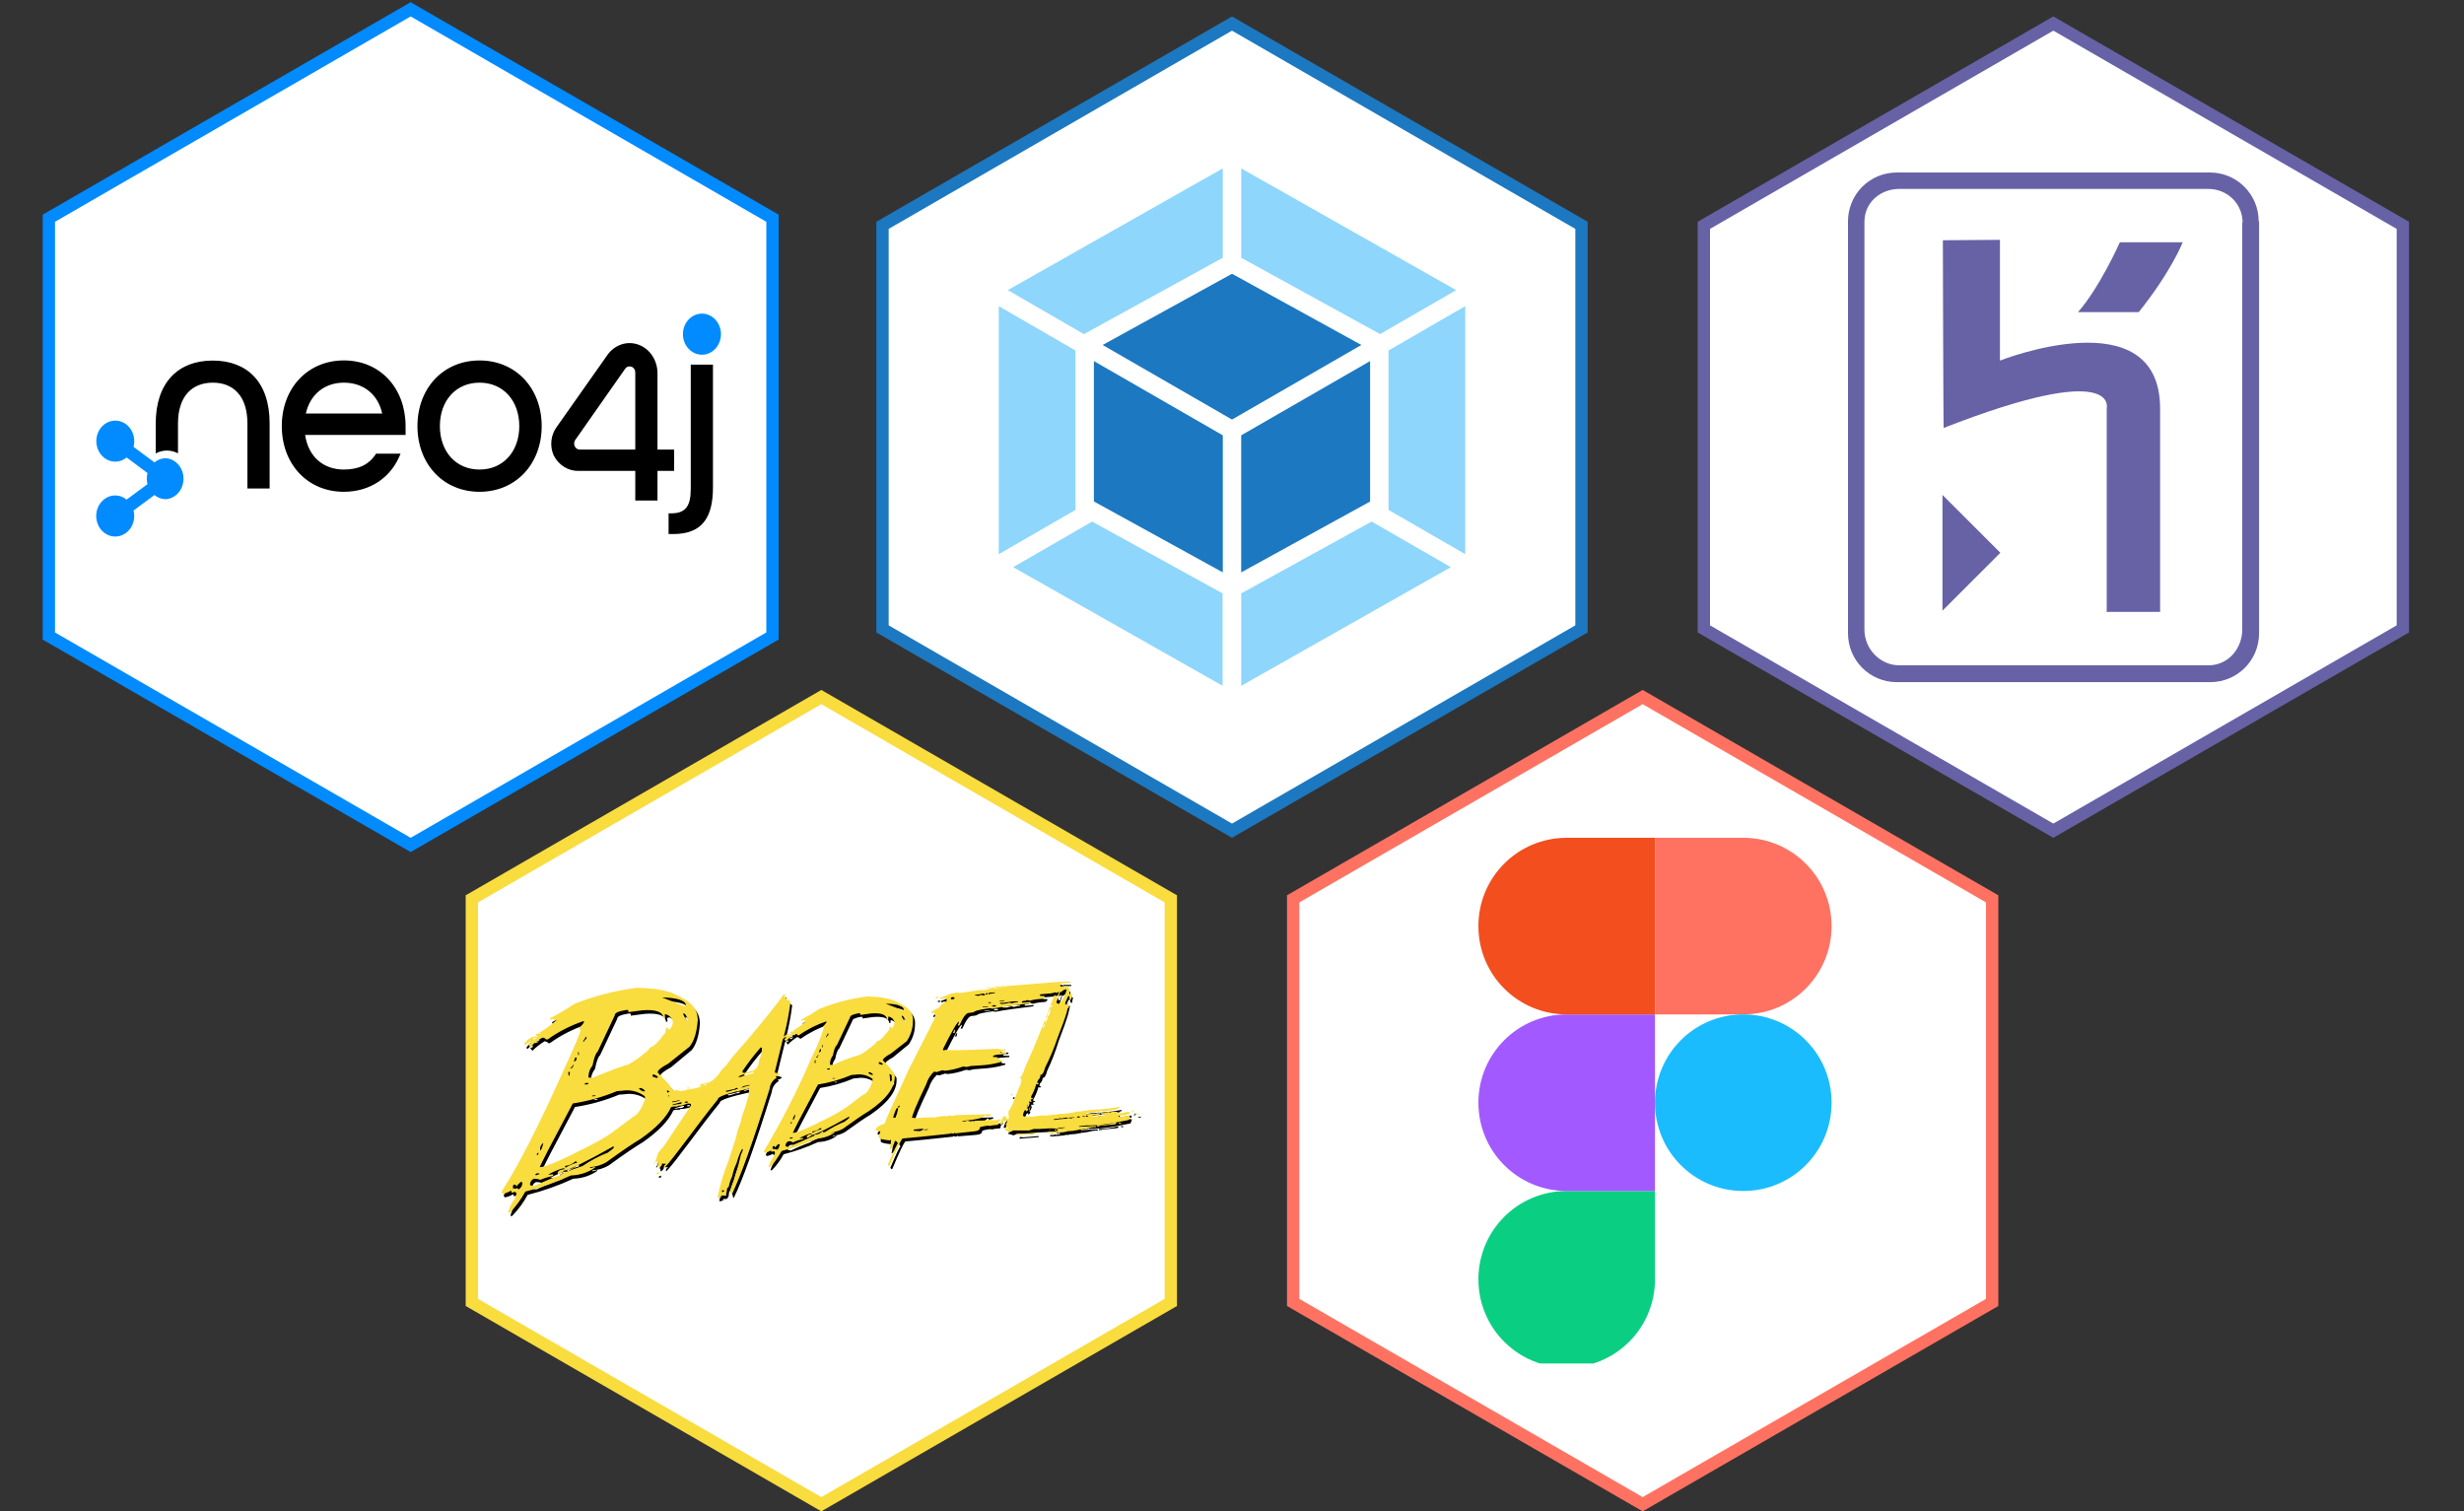 <svg width="600" height="368" viewBox="0 0 600 368" fill="none" xmlns="http://www.w3.org/2000/svg">
<rect x="0" y="0" width="600" height="368" fill="#333333" stroke="none"/>
<path d="M114.897 317.134L200 366.268L285.103 317.134V218.866L200 169.732L114.897 218.866V317.134Z" fill="white" stroke="#F9DC3E" stroke-width="3"/>
<path d="M228.934 243.974V243.66H228.391V243.974H228.934ZM232.563 252.216V252.367H232.945C232.949 252.195 232.987 252.025 233.057 251.867V251.552C232.896 251.552 232.736 251.797 232.587 252.228L232.563 252.216ZM218.392 262.599C217.598 261.316 216.622 260.142 215.491 259.107C215.491 258.735 216.109 258.188 217.454 257.454L221.293 254.3C222.309 252.804 222.837 251.059 222.811 249.282V248.747C222.663 247.141 221.429 245.848 219.108 244.859C217.726 243.982 215.257 243.497 211.702 243.404C207.669 243.912 203.731 244.946 200 246.477C198.56 247.443 197.064 248.333 195.519 249.143V249.41C195.681 249.382 195.833 249.318 195.964 249.224C196.002 249.215 196.043 249.215 196.082 249.223C196.121 249.231 196.157 249.248 196.188 249.271C196.219 249.295 196.244 249.325 196.261 249.359C196.278 249.394 196.286 249.431 196.285 249.469L196.568 249.329H196.704V249.445C195.772 250.343 194.722 251.125 193.581 251.774L193.742 252.053H193.606L193.26 251.936C193.26 252.03 193.125 252.099 192.841 252.123V252.239L193.174 252.635C193.008 252.631 192.844 252.595 192.692 252.53C192.137 252.603 191.628 252.864 191.261 253.264L191.458 252.46C192.092 249.967 192.57 247.44 192.89 244.894V244.754C192.357 244.422 191.886 244.009 191.495 243.532C191.508 243.342 191.508 243.151 191.495 242.962V242.845H191.359C189.845 244.995 186.92 248.662 182.583 253.846C179.291 257.532 177.588 259.58 177.473 259.992C176.127 261.307 175.485 262.099 175.547 262.32C175.189 262.541 175.041 262.751 175.103 262.995C175.082 263.002 175.061 263.005 175.039 263.004C175.018 263.002 174.997 262.996 174.978 262.986C174.959 262.976 174.943 262.962 174.93 262.946C174.918 262.929 174.909 262.91 174.905 262.89C174.623 263.323 174.25 263.696 173.808 263.987C173.366 264.277 172.866 264.479 172.338 264.578L171.103 264.834C171.064 264.84 171.027 264.853 170.994 264.872C170.961 264.892 170.932 264.918 170.91 264.949C170.888 264.979 170.873 265.014 170.866 265.05C170.859 265.087 170.86 265.124 170.869 265.16V265.3L171.313 265.207V265.323L170.301 265.696L168.511 266.091H167.573C167.437 266.22 168.326 266.091 167.98 266.161L166.746 266.417C166.03 266.569 165.647 266.511 165.512 266.243H165.376C165.398 266.335 165.398 266.43 165.376 266.522L165.524 266.336L164.586 266.545C164.52 266.134 163.249 264.636 160.772 262.052C160.772 261.552 161.599 260.83 163.388 259.887L168.425 255.708C169.552 254.342 170.223 252.15 170.437 249.131L170.375 248.444C170.177 246.314 168.548 244.603 165.437 243.276C163.623 242.112 160.352 241.495 155.637 241.402C150.38 242.076 145.244 243.415 140.367 245.383C138.476 246.656 136.506 247.823 134.467 248.875V249.248C134.679 249.213 134.88 249.138 135.06 249.026C135.109 249.014 135.161 249.012 135.211 249.022C135.261 249.031 135.308 249.051 135.348 249.08C135.389 249.109 135.422 249.147 135.445 249.19C135.467 249.233 135.479 249.281 135.479 249.329L135.874 249.119H136.072V249.294C134.824 250.447 133.441 251.463 131.949 252.321L132.171 252.647H131.986L131.566 252.507C131.566 252.612 131.381 252.693 130.974 252.728V252.926L131.43 253.403C131.219 253.401 131.009 253.362 130.813 253.287C130.261 253.395 129.741 253.614 129.287 253.93C128.833 254.245 128.457 254.649 128.184 255.114L128.406 255.44C128.786 255.05 129.228 254.716 129.715 254.451V254.986C129.505 255.028 129.305 255.103 129.122 255.208L129.641 255.859C130.534 254.968 131.541 254.186 132.64 253.531C133.183 253.659 133.467 253.822 133.48 253.997H133.899C136.569 252.073 139.544 250.557 142.713 249.504V249.876C142.17 250.652 141.803 251.04 141.614 251.04C141.627 251.292 141.727 251.533 141.898 251.727C141.947 252.193 140.627 255.336 137.936 261.156C131.887 274.605 126.793 284.561 122.654 291.026C122.692 291.216 122.777 291.395 122.901 291.55C123.591 291.443 124.25 291.206 124.839 290.851H125.061V291.224H125.444L125.839 291.014C125.839 291.119 125.975 291.177 126.246 291.154V291.526C126.197 292.093 125.993 292.639 125.654 293.109C125.035 293.958 124.583 294.904 124.32 295.903V296.078H124.703C126.207 294.539 127.478 292.811 128.48 290.944C132.312 289.981 136.033 288.663 139.59 287.01C141.699 286.954 143.741 286.292 145.441 285.112V284.914L144.478 285.182H144.256V284.984C145.64 284.895 146.981 284.496 148.169 283.82C151.839 281.151 154.612 279.261 156.488 278.151C160.34 275.482 162.837 272.882 163.981 270.352L164.623 270.212C164.931 270.228 165.24 270.228 165.549 270.212C165.549 270.119 165.549 270.061 165.672 270.038C166.536 269.956 166.116 270.038 166.672 269.968L168.116 269.654C168.03 269.654 167.993 269.723 168.017 269.805L168.24 269.677H168.128H168.375L168.264 269.747C168.44 269.778 168.62 269.778 168.795 269.747L168.894 270.142L162.203 279.839L160.747 281.562L160.031 283.797H160.167L160.883 283.518L160.648 284.391L160.722 284.647L160.92 284.879C160.833 284.879 160.796 284.961 160.821 285.054V285.194L161.117 285.124C161.553 284.767 161.738 284.441 161.673 284.146C161.979 284.22 162.296 284.244 162.611 284.216V284.356C162.327 284.425 162.179 284.635 162.154 285.008V285.147H162.315C164.709 282.679 170.572 274.263 175.275 268.536C175.127 267.915 177.596 267.054 182.682 265.952H182.842C183.023 266.728 182.612 268.54 181.608 271.388C181.215 272.304 180.921 273.256 180.731 274.228C180.235 275.443 179.855 276.698 179.596 277.977L177.806 283.518C176.626 286.425 175.734 289.43 175.14 292.492C175.302 292.459 175.471 292.459 175.633 292.492L175.88 292.283C175.884 292.303 175.893 292.322 175.906 292.338C175.918 292.355 175.934 292.369 175.953 292.379C175.972 292.389 175.993 292.395 176.014 292.396C176.036 292.398 176.058 292.395 176.078 292.388L176.09 291.945H176.868C177.102 291.945 177.287 291.619 177.46 291.119C177.46 290.374 177.584 289.955 177.942 289.885C178.124 288.955 178.422 288.048 178.83 287.184C179.02 286.138 179.356 285.12 179.83 284.158C180.509 281.83 181.065 280.666 181.324 280.596L181.398 280.875L180.904 282.039C180.262 284.949 179.387 287.809 178.287 290.595L178.547 291.631H178.707C180.847 287.293 183.924 278.702 187.94 265.859C187.984 265.325 188.163 264.809 188.462 264.353C188.76 263.898 189.17 263.516 189.656 263.24L189.421 263.007V262.89C189.798 262.836 190.14 262.653 190.384 262.378C190.384 262.285 189.965 262.134 189.15 261.947L191.15 253.799C191.37 253.574 191.629 253.386 191.915 253.24V253.648C191.753 253.676 191.601 253.74 191.47 253.834L191.853 254.346C192.525 253.653 193.284 253.04 194.112 252.519C194.532 252.623 194.729 252.763 194.754 252.891H195.05C197.083 251.438 199.344 250.295 201.753 249.504V249.771C201.35 250.346 201.074 250.637 200.926 250.644C200.942 250.83 201.006 251.01 201.111 251.168C200.319 253.628 199.324 256.025 198.136 258.339C194.778 266.154 190.886 273.756 186.484 281.096C186.522 281.241 186.593 281.376 186.693 281.492C187.214 281.413 187.71 281.231 188.15 280.957H188.286V281.224H188.607L188.891 281.085C188.891 281.162 188.993 281.193 189.199 281.178V281.469C189.157 281.915 188.986 282.341 188.705 282.703C188.216 283.339 187.86 284.059 187.656 284.821V284.961H187.952C189.094 283.793 190.058 282.48 190.816 281.061C193.71 280.326 196.521 279.328 199.21 278.081C200.821 278.042 202.38 277.538 203.678 276.638V276.498L202.925 276.708H202.765V276.568C203.814 276.496 204.83 276.188 205.727 275.672C208.505 273.658 210.665 272.18 212.047 271.365C216.491 268.315 218.553 265.393 218.306 262.576L218.392 262.599ZM217.639 262.786L217.738 263.88C217.602 264.148 217.454 264.287 217.318 264.299L217.145 262.436C217.466 262.541 217.627 262.658 217.639 262.786V262.786ZM130.542 253.962H130.344V253.624L131.11 253.531V253.706C130.902 253.741 130.705 253.816 130.529 253.927L130.542 253.962ZM126.666 290.525C126.284 290.344 125.858 290.26 125.431 290.281V289.745C125.431 289.536 125.53 289.396 125.814 289.349C126.098 289.303 126.221 289.501 126.234 289.85C126.558 289.429 126.926 289.039 127.332 288.686L127.752 288.849C127.616 289.931 127.258 290.49 126.69 290.525H126.666ZM168.079 249.667C167.882 249.667 167.487 249.108 166.931 247.979V247.641C167.301 247.641 167.684 248.177 168.079 249.329V249.667ZM167.536 245.616L167.375 245.976L161.734 243.765C165.487 243.881 167.417 244.498 167.524 245.616H167.536ZM143.787 264.846L142.997 264.916V264.578L143.787 264.508V264.846ZM143.145 253.298H143.342V253.834C143.157 253.834 142.922 254.102 142.614 254.602V254.23C142.972 253.834 143.157 253.52 143.132 253.31L143.145 253.298ZM141.466 257.023L141.54 257.734H141.342L141.268 257.023H141.466ZM140.59 258.35H140.972C140.972 258.933 140.762 259.247 140.454 259.27H140.256C140.455 259.007 140.571 258.696 140.59 258.374V258.35ZM139.935 260.19H140.157V260.364L139.8 260.923H139.417V260.748C139.494 260.754 139.572 260.742 139.644 260.714C139.715 260.686 139.779 260.643 139.829 260.587C139.88 260.532 139.916 260.466 139.934 260.395C139.953 260.323 139.953 260.249 139.935 260.178V260.19ZM139.293 261.854L139.182 262.739H138.985L138.898 261.866H139.293V261.854ZM132.838 279.141C132.578 280.305 132.307 280.968 132.023 280.991V280.817C132.001 280.496 132.064 280.174 132.206 279.882C132.348 279.589 132.565 279.335 132.838 279.141V279.141ZM131.603 281.562V281.736C131.617 281.785 131.619 281.836 131.607 281.885C131.596 281.934 131.573 281.98 131.539 282.019C131.505 282.057 131.462 282.088 131.413 282.108C131.364 282.127 131.311 282.136 131.258 282.132V281.958C131.258 281.748 131.373 281.616 131.603 281.562ZM131.258 286.579H131.85V286.777C131.638 286.811 131.437 286.886 131.258 286.998H130.875C130.875 286.812 130.974 286.672 131.221 286.602L131.258 286.579ZM148.28 281.62C146.189 282.474 144.202 283.54 142.355 284.798C138.759 285.985 136.989 286.726 137.047 287.021C134.855 287.767 132.712 288.634 130.628 289.617C130.262 289.612 129.902 289.524 129.579 289.361C129.556 289.056 129.626 288.751 129.782 288.483C129.937 288.215 130.171 287.994 130.455 287.848C131.006 287.8 131.562 287.88 132.072 288.081C133.075 287.657 134.122 287.333 135.195 287.114V286.742L133.961 286.835C135.045 286.2 136.206 285.689 137.417 285.31H138.01V285.485C136.985 285.566 136.417 285.857 136.294 286.358C136.294 286.591 136.454 286.684 136.714 286.66C137.479 286.206 137.862 285.939 137.849 285.857C139.314 285.593 143.35 283.603 149.958 279.886V280.223C149.958 280.386 149.403 280.84 148.267 281.62H148.28ZM138.133 284.763C139.067 284.693 139.943 284.308 140.602 283.68C140.873 283.68 141.022 283.762 141.034 283.983C140.07 284.224 139.156 284.618 138.331 285.147H138.133V284.786V284.763ZM154.563 272.901L149.489 276.696C147.548 277.99 145.515 279.157 143.404 280.188C137.397 283.292 133.665 284.91 132.208 285.042H131.986C132.167 284.406 134.841 279.242 140.009 269.549C143.715 268.987 147.328 267.977 150.761 266.545L151.995 266.452C152.967 266.289 153.964 266.324 154.92 266.554C155.876 266.785 156.769 267.207 157.537 267.791L157.612 268.501C156.69 270.992 155.682 272.451 154.587 272.878L154.563 272.901ZM144.688 267.64L145.502 267.57V267.744L144.688 267.814V267.64ZM156.155 265.812H156.747C157.303 266.057 157.587 266.278 157.612 266.476V266.65C157.316 266.654 157.024 266.584 156.766 266.447C156.508 266.31 156.293 266.111 156.143 265.87L156.155 265.812ZM157.772 257.105C156.453 258.276 154.995 259.3 153.427 260.155C152.649 260.225 149.724 261.319 144.7 263.368C144.449 263.26 144.172 263.216 143.898 263.24V262.902C143.925 261.965 144.266 261.06 144.873 260.318C145.268 258.362 145.687 257.245 146.107 256.977L150.304 248.072C150.255 247.521 151.152 247.098 152.995 246.803H153.587V247.315C155.39 247.059 156.525 246.908 156.957 246.873C160.29 246.605 162.031 247.245 162.166 248.77H162.549L162.463 247.874L162.969 247.711C163.376 247.869 163.734 248.122 164.01 248.445C164.287 248.769 164.472 249.153 164.549 249.562C164.51 250.255 164.208 250.912 163.697 251.413C163.45 251.413 163.29 251.261 163.277 250.912H162.858L162.771 251.995C161.084 254.377 159.85 255.603 159.068 255.673C158.377 256.569 157.957 257.023 157.834 257.023L157.772 257.105ZM160.352 263.344C160.115 263.166 159.827 263.06 159.525 263.042V262.506H159.907L160.747 262.972C160.761 263.02 160.762 263.071 160.751 263.12C160.74 263.169 160.716 263.215 160.682 263.254C160.649 263.293 160.605 263.323 160.557 263.343C160.508 263.363 160.454 263.371 160.401 263.368L160.352 263.344ZM162.969 266.336C163.339 266.476 163.561 266.627 163.598 266.767H163.302L163.03 266.976L162.969 266.336ZM163.228 267.838V267.698L163.709 267.593V267.733L163.228 267.838ZM164.388 269.06C164.882 268.978 165.129 268.955 166.042 268.757V268.897L164.29 269.281C164.294 269.207 164.294 269.134 164.29 269.06H164.388ZM166.092 269.747C165.5 269.759 164.911 269.837 164.339 269.979V269.84L165.795 269.397L166.499 269.246L166.573 269.502C166.265 269.572 166.487 269.572 166.129 269.747H166.092ZM167.647 269.397C167.606 269.408 167.563 269.41 167.52 269.405C167.478 269.399 167.437 269.386 167.4 269.365C167.363 269.345 167.331 269.317 167.306 269.285C167.28 269.252 167.262 269.215 167.252 269.176L167.696 269.083C167.736 269.068 167.779 269.063 167.822 269.067C167.864 269.07 167.905 269.084 167.941 269.105C167.977 269.127 168.007 269.156 168.029 269.191C168.051 269.225 168.064 269.264 168.067 269.304L167.647 269.397V269.397ZM171.856 265.125V264.986L172.585 264.823L172.659 265.079H171.893L171.856 265.125ZM176.349 291.13C176.38 290.988 176.38 290.842 176.349 290.7H176.51C176.547 290.685 176.587 290.679 176.627 290.681C176.668 290.684 176.707 290.695 176.741 290.714C176.776 290.733 176.806 290.76 176.828 290.792C176.849 290.824 176.863 290.86 176.868 290.898V291.037L176.275 291.165L176.349 291.13ZM179.509 266.231H179.188C178.764 266.398 178.326 266.534 177.88 266.639L177.584 266.708C177.545 266.721 177.504 266.726 177.463 266.722C177.422 266.719 177.382 266.707 177.346 266.689C177.31 266.67 177.279 266.645 177.254 266.614C177.229 266.583 177.211 266.548 177.201 266.511L179.312 266.057L180.003 265.754L180.238 265.998C179.978 266.032 179.731 266.128 179.522 266.278L179.509 266.231ZM181.126 265.742V265.603C181.279 265.557 181.416 265.472 181.521 265.358L183.015 265.032V265.172C182.37 265.307 181.738 265.494 181.126 265.731V265.742ZM181.361 262.844C181.205 262.898 181.062 262.981 180.941 263.088C180.941 262.995 180.707 262.995 180.324 263.088C180.25 262.82 181.361 262.436 183.645 261.924L183.965 261.854L184.04 262.11C182.435 262.553 181.571 262.809 181.361 262.832V262.844ZM185.385 258.746C185.187 260.516 184.583 261.482 183.435 261.68V261.54L182.422 261.913L181.978 262.006C181.776 262.059 181.563 262.059 181.361 262.006L181.225 261.68C182.564 259.691 184.032 257.782 185.62 255.964H185.965C186.01 256.923 185.806 257.878 185.373 258.746H185.385ZM192.507 252.996H192.372V252.728H192.964V252.868C192.809 252.908 192.66 252.967 192.52 253.042L192.507 252.996ZM189.57 280.817C189.284 280.676 188.965 280.608 188.644 280.619V280.212C188.644 280.072 188.734 279.975 188.915 279.921C189.113 279.921 189.224 280.025 189.249 280.316C189.483 279.986 189.761 279.685 190.076 279.42L190.384 279.536C190.273 280.363 190.002 280.794 189.594 280.829L189.57 280.817ZM220.984 249.795C220.836 249.795 220.552 249.376 220.096 248.491V248.223C220.38 248.223 220.688 248.619 220.984 249.492V249.795V249.795ZM220.565 246.698L220.429 246.978L216.17 245.301C219.009 245.383 220.478 245.86 220.565 246.698V246.698ZM202.555 261.296H201.963V261.028H202.555V261.284V261.296ZM202.061 252.519H202.222V252.926C202.074 252.926 201.889 253.12 201.666 253.508V253.24C201.875 253.046 202.009 252.792 202.049 252.519H202.061ZM200.827 255.336V255.871H200.667V255.336H200.827ZM200.148 256.348H200.444C200.444 256.806 200.317 257.047 200.062 257.07H199.901C200.047 256.857 200.132 256.613 200.148 256.36V256.348ZM199.667 257.734H199.802V257.873L199.543 258.304H199.247V258.188C199.556 258.188 199.691 258.013 199.667 257.745V257.734ZM199.185 258.991L199.087 259.689H198.951V259.002H199.247L199.185 258.991ZM194.248 272.145C194.05 273.053 193.845 273.518 193.631 273.541V273.425C193.62 273.18 193.672 272.936 193.782 272.713C193.891 272.491 194.055 272.296 194.26 272.145H194.248ZM193.334 273.972V274.089C193.347 274.127 193.349 274.167 193.341 274.207C193.332 274.246 193.314 274.283 193.287 274.314C193.26 274.345 193.226 274.369 193.187 274.385C193.148 274.4 193.105 274.407 193.063 274.403V274.263C193.063 274.124 193.153 274.027 193.334 273.972V273.972ZM193.075 277.79H193.532V277.93C193.374 277.958 193.224 278.014 193.087 278.093H192.791C192.791 277.938 192.882 277.841 193.063 277.802L193.075 277.79ZM205.987 274.03C204.407 274.691 202.898 275.494 201.481 276.428C198.716 277.336 197.358 277.907 197.371 278.128C195.737 278.712 194.142 279.389 192.594 280.153C192.317 280.142 192.046 280.07 191.804 279.944C191.776 279.709 191.826 279.472 191.945 279.264C192.064 279.056 192.247 278.887 192.47 278.78C192.891 278.742 193.314 278.802 193.705 278.954C194.473 278.644 195.271 278.402 196.087 278.233V277.965L195.149 278.035C195.978 277.55 196.864 277.159 197.79 276.871H198.247V276.987C197.47 277.057 197.013 277.266 196.939 277.662C196.938 277.7 196.946 277.737 196.962 277.772C196.979 277.806 197.004 277.836 197.035 277.859C197.066 277.883 197.102 277.9 197.141 277.908C197.18 277.916 197.221 277.916 197.26 277.907C197.84 277.546 198.111 277.348 198.111 277.278C199.214 277.092 202.275 275.579 207.295 272.738V273.006C207.295 273.122 206.875 273.472 206.061 274.065L205.987 274.03ZM198.284 276.359C199.003 276.306 199.68 276.018 200.197 275.544C200.236 275.535 200.277 275.534 200.316 275.542C200.355 275.551 200.391 275.567 200.422 275.591C200.453 275.615 200.478 275.645 200.495 275.679C200.511 275.713 200.52 275.75 200.518 275.788C199.795 275.963 199.104 276.242 198.469 276.615H198.309V276.359H198.284ZM210.739 267.419L206.912 270.329C205.433 271.327 203.877 272.222 202.259 273.006C197.708 275.334 194.873 276.56 193.754 276.684H193.594C193.733 276.196 195.77 272.277 199.704 264.927C202.517 264.481 205.259 263.698 207.863 262.599L208.789 262.518C209.526 262.394 210.283 262.423 211.008 262.602C211.732 262.781 212.407 263.106 212.986 263.554V264.089C212.282 265.952 211.529 267.046 210.702 267.384L210.739 267.419ZM203.222 263.426H203.814V263.565H203.222V263.426ZM211.924 262.029H212.381C212.8 262.227 213.023 262.401 213.035 262.541V262.658C212.808 262.666 212.583 262.614 212.385 262.51C212.187 262.405 212.023 262.251 211.912 262.064L211.924 262.029ZM213.158 255.429C212.164 256.323 211.062 257.104 209.875 257.757C207.6 258.394 205.383 259.204 203.246 260.178C203.053 260.112 202.847 260.084 202.642 260.097V259.829C202.661 259.117 202.915 258.43 203.37 257.862C203.666 256.36 203.999 255.533 204.345 255.336L207.554 248.572C207.554 248.177 208.196 247.851 209.579 247.595H210.035V248.002C211.393 247.792 212.245 247.672 212.591 247.641C215.059 247.432 216.442 247.909 216.553 249.085H216.849V248.433H217.145C217.461 248.54 217.741 248.723 217.957 248.964C218.174 249.205 218.32 249.495 218.38 249.806C218.318 250.34 218.055 250.836 217.639 251.203C217.442 251.203 217.331 251.098 217.306 250.807H217.01L216.923 251.622C215.689 253.45 214.714 254.404 214.134 254.439C213.615 255.103 213.294 255.44 213.146 255.452L213.158 255.429ZM214.504 259.945V259.538H214.8L215.442 259.91C215.447 259.947 215.444 259.984 215.433 260.019C215.422 260.054 215.403 260.087 215.377 260.114C215.351 260.142 215.319 260.164 215.284 260.179C215.248 260.194 215.209 260.202 215.17 260.201C214.988 260.07 214.77 259.989 214.541 259.969L214.504 259.945ZM160.944 286.276L160.648 286.346L160.389 286.556C160.393 286.593 160.407 286.63 160.429 286.662C160.451 286.693 160.481 286.72 160.515 286.739C160.55 286.758 160.589 286.77 160.629 286.772C160.669 286.775 160.71 286.768 160.747 286.754C160.944 286.754 161.018 286.602 160.981 286.428V286.288L160.944 286.276ZM159.809 284.134V284.274C160.006 284.274 160.08 284.123 160.043 283.948V283.809C160.004 283.812 159.965 283.824 159.931 283.843C159.897 283.862 159.867 283.888 159.845 283.92C159.823 283.951 159.808 283.986 159.801 284.023C159.795 284.06 159.798 284.098 159.809 284.134ZM167.906 265.975L168.252 265.894L168.178 265.614L167.832 265.696L167.906 265.975ZM272.273 274.24C270.752 274.639 269.185 274.862 267.607 274.903V275.171H268.1L268.483 275.031C271.939 274.671 272.347 274.799 272.31 274.438V274.31L272.273 274.24ZM253.448 276.568V276.836V276.568ZM251.288 269.421L250.98 269.328C250.806 269.7 250.681 270.091 250.609 270.492V270.608C250.856 270.608 251.066 270.212 251.276 269.444L251.288 269.421ZM272.989 274.158V274.426L273.495 274.508V274.24L272.989 274.158ZM249.177 276.929L248.4 276.847L248.264 277.127V277.266L252.918 276.894V276.626L249.215 276.929H249.177ZM247.067 267.314V267.174H246.906L246.622 267.349L246.783 267.605C247.005 267.605 247.104 267.488 247.079 267.302L247.067 267.314ZM275.186 272.156H275.408C275.531 272.156 275.593 272.051 275.581 271.877L275.457 271.621C274.828 271.617 274.207 271.766 273.655 272.051V271.923L272.705 272.005C272.705 271.737 272.606 271.598 272.47 271.609H271.976C271.396 271.609 271.125 271.609 270.841 271.842C270.841 271.749 270.841 271.702 270.742 271.702H270.187L269.866 271.877C269.866 271.784 269.866 271.737 269.767 271.737L269.569 271.9V271.76H268.619V272.028L269.014 272.121H269.384C269.511 272.191 269.658 272.22 269.804 272.203L270.125 272.051V272.156C269.126 272.401 268.112 272.584 267.088 272.703C267.002 272.634 266.893 272.593 266.78 272.587C266.747 272.585 266.715 272.578 266.686 272.565C266.657 272.552 266.63 272.533 266.609 272.511C266.587 272.488 266.57 272.461 266.559 272.433C266.548 272.404 266.543 272.373 266.545 272.343L267.187 272.261C267.329 272.303 267.473 272.338 267.619 272.366C268.137 272.121 268.162 272.028 268.434 272.005V271.737C267.35 271.925 266.252 272.023 265.15 272.028H265.052V271.76C267.903 271.435 266.952 271.621 267.928 271.365C267.928 271.458 267.928 271.504 268.026 271.504C268.132 271.402 268.271 271.336 268.421 271.318H268.619C269.738 271.35 270.855 271.213 271.927 270.911V271.027L272.248 270.876H272.544C272.544 270.608 272.964 270.561 273.112 270.55V270.259C269.643 270.922 268.73 270.736 267.767 270.992V270.876C267.363 270.964 266.947 270.995 266.533 270.969C266.422 271 266.324 271.061 266.249 271.144C266.249 271.05 266.249 271.004 266.138 271.004L263.188 271.458C263.188 271.376 263.188 271.341 263.077 271.353C262.047 271.637 260.987 271.817 259.917 271.889C259.779 271.912 259.648 271.964 259.534 272.04C259.534 271.958 259.534 271.923 259.373 271.935L258.139 272.028L257.3 272.226C257.3 272.145 257.3 272.11 257.139 272.121C256.736 272.231 256.323 272.305 255.905 272.343C255.695 272.343 256.004 272.343 255.905 272.226L255.646 272.366H254.214C251.992 272.622 252.239 272.657 251.992 272.668H251.165C251.169 272.685 251.169 272.702 251.164 272.719C251.16 272.735 251.151 272.751 251.139 272.763C251.127 272.776 251.112 272.785 251.095 272.791C251.078 272.797 251.059 272.799 251.041 272.796C250.103 272.68 249.61 272.54 249.61 272.377C249.733 271.532 249.951 271.097 250.264 271.074H250.424L250.288 271.353H250.449C250.745 271.202 250.881 271.062 250.869 270.934V270.643H250.572V270.375C250.545 270.189 250.575 269.999 250.659 269.828L251.338 268.792V269.06H251.659V268.792L251.473 268.548C251.632 268.395 251.833 268.286 252.054 268.233V268.094H251.622V267.686C252.178 266.748 252.593 265.741 252.856 264.695L253.165 264.811C253.362 264.811 253.448 264.695 253.436 264.497H253.14V264.38C253.119 264.184 253.157 263.986 253.251 263.81C253.462 263.632 253.629 263.413 253.74 263.167C253.851 262.922 253.903 262.656 253.893 262.39C253.979 262.39 254.029 262.39 254.041 262.518C254.448 262.297 254.757 261.726 254.979 260.772C256.093 258.424 257.029 256.004 257.781 253.531C260.25 247.106 260.25 246.43 260.558 244.906H260.262C260.285 245.098 260.246 245.293 260.151 245.464C260 245.399 259.836 245.364 259.67 245.36V245.243C259.682 244.52 259.947 243.82 260.423 243.253H260.484L260.744 244.184H261.04C261.089 243.791 261.168 243.402 261.274 243.02C261.274 242.88 261.151 242.787 260.916 242.775L260.632 242.95V241.437H260.484C260.285 241.287 260.146 241.077 260.089 240.843L258.448 240.994C258.417 240.826 258.354 240.664 258.262 240.517C258.262 240.377 258.62 240.238 259.373 240.098L259.707 240.214L260.015 240.04C260.015 240.133 260.089 240.179 260.2 240.168L260.509 239.993C260.509 240.086 260.583 240.133 260.694 240.121H260.842V239.807H259.04L258.732 240.005V239.795C251.013 240.393 246.631 240.738 245.585 240.831H243.956C243.956 240.948 243.857 241.018 243.623 241.041L243.29 240.901L242.166 241.169C241.723 241.206 241.277 241.206 240.833 241.169C240.653 241.304 240.433 241.385 240.204 241.402L243.499 241.204C243.262 241.356 242.984 241.441 242.697 241.448C242.473 241.477 242.244 241.44 242.043 241.344C241.234 241.578 240.409 241.761 239.574 241.891L239.241 241.774L233.859 242.554C233.631 242.456 233.379 242.42 233.131 242.449C232.646 242.509 232.167 242.607 231.699 242.74L229.094 243.765L229.292 244.067C229.481 244.036 229.661 243.968 229.822 243.87L230.748 243.951L230.637 244.766C230.272 244.888 229.945 245.095 229.686 245.368C229.427 245.64 229.245 245.97 229.156 246.326C227.922 246.861 227.243 247.234 227.243 247.49V247.629H227.44L227.786 247.455L228.193 247.909V248.537C228.193 248.731 226.049 253 221.762 261.342C218.059 269.374 216.084 273.763 215.899 274.554C214.664 274.892 213.887 275.381 213.665 276.033C213.665 276.242 214.072 276.382 214.8 276.428V276.743L214.467 277.266V277.895C214.467 278.221 215.397 278.469 217.257 278.64C217.257 278.535 217.257 278.465 217.429 278.454C217.417 279.24 217.301 280.022 217.084 280.782H217.281C217.935 280.18 218.367 279.397 218.516 278.547H218.676C218.861 278.547 219.059 278.733 219.281 279.152C219.051 279.238 218.228 280.964 216.812 284.332L217.01 284.635H217.281C218.968 280.6 220.03 278.368 220.466 277.942C222.688 277.755 226.527 277.367 231.983 276.778L232.328 276.58C232.327 276.604 232.332 276.629 232.343 276.651C232.354 276.673 232.37 276.692 232.391 276.707C232.412 276.722 232.436 276.732 232.461 276.736C232.487 276.74 232.513 276.739 232.538 276.731H232.896L233.242 276.533C233.24 276.558 233.245 276.582 233.256 276.604C233.267 276.626 233.284 276.646 233.305 276.661C233.325 276.676 233.349 276.686 233.375 276.69C233.401 276.694 233.427 276.692 233.452 276.684L237.587 276.347C238.685 276.265 239.191 275.951 239.154 275.416C239.154 275.276 239.784 275.113 241.092 274.938C241.286 274.936 241.479 274.968 241.66 275.031C241.66 274.938 242.302 274.834 243.61 274.729C243.61 274.077 243.87 273.728 244.252 273.693V273.379C243.832 273.424 243.418 273.514 243.018 273.646C242.465 273.64 241.915 273.577 241.376 273.46C241.214 273.557 241.034 273.624 240.845 273.658L237.969 273.739L237.624 273.914C237.624 273.813 237.554 273.77 237.414 273.786H237.253L236.883 273.961C236.883 273.867 236.575 273.786 235.97 273.716L235.599 273.926H234.883V273.751C238.587 273.371 240.413 272.897 240.364 272.331C240.413 272.32 240.464 272.32 240.513 272.331C240.562 272.342 240.607 272.363 240.646 272.394C240.684 272.424 240.714 272.463 240.734 272.507C240.754 272.55 240.762 272.598 240.759 272.645L241.845 272.389V272.075L232.982 272.308C232.982 272.412 232.982 272.482 232.81 272.494L231.723 272.412C231.474 272.426 231.234 272.507 231.032 272.645L230.625 272.505C229.79 272.554 228.963 272.683 228.156 272.89C227.334 272.829 226.509 272.829 225.687 272.89L223.7 273.053L222.774 272.959C222.774 272.401 223.873 269.688 226.218 264.811C226.565 263.651 227.22 262.594 228.119 261.738C228.316 261.74 228.51 261.784 228.687 261.866L230.106 261.412L230.835 261.517C232.294 261.366 233.726 261.033 235.093 260.527C235.404 260.485 235.722 260.513 236.019 260.609L237.105 260.364L240.327 260.108C241.845 259.972 243.343 259.684 244.795 259.247V258.933C244.203 258.933 243.882 258.933 243.87 258.665C243.87 258.246 243.401 258.071 242.561 258.129V257.815L243.45 257.571L245.771 257.384V257.07H244.339V256.732L245.24 256.651C245.487 256.651 245.585 256.523 245.561 256.302C244.326 256.302 243.746 256.302 243.734 256.127C235.315 256.515 231.094 256.589 231.069 256.348C230.878 256.387 230.698 256.463 230.538 256.569L230.316 256.244C232.546 251.774 233.855 249.523 234.242 249.492C234.219 249.789 234.121 250.076 233.958 250.33V250.47H234.316C235.204 248.479 235.945 247.443 236.575 247.397C239.216 247.175 236.204 247.013 241.87 246.233C242.025 246.313 242.199 246.357 242.376 246.361C244.598 245.942 247.692 245.499 251.659 245.034V244.719L249.548 244.906V244.591C249.778 244.575 249.997 244.494 250.177 244.358V244.533C250.353 244.493 250.517 244.418 250.659 244.312C250.942 244.267 251.233 244.299 251.498 244.405C252.077 244.252 252.667 244.139 253.263 244.067L254.584 243.951C254.905 243.753 255.053 243.579 255.041 243.416V243.276C254.652 243.304 254.262 243.28 253.88 243.206C253.875 243.165 253.879 243.123 253.891 243.083C253.903 243.043 253.924 243.006 253.951 242.973C253.979 242.941 254.013 242.914 254.052 242.894C254.09 242.874 254.133 242.861 254.177 242.857L256.645 242.636L257.769 242.368C257.769 242.484 257.843 242.531 257.929 242.531C258.105 242.491 258.269 242.416 258.411 242.31H258.596C258.396 242.72 258.231 243.144 258.102 243.579H257.781C257.764 243.382 257.701 243.191 257.596 243.02H257.435C254.448 250.877 253.115 254.532 250.35 260.562C249.844 262.099 249.424 262.96 249.054 263.146C249.053 263.184 249.061 263.221 249.078 263.256C249.094 263.29 249.119 263.32 249.15 263.344C249.181 263.367 249.218 263.384 249.257 263.392C249.296 263.4 249.336 263.4 249.375 263.391C249.439 264.177 249.24 264.963 248.807 265.638C247.573 269.13 246.684 271.004 246.24 271.353L246.524 272.994C246.529 273.031 246.526 273.068 246.515 273.103C246.503 273.138 246.484 273.171 246.458 273.198C246.433 273.226 246.401 273.248 246.365 273.263C246.33 273.278 246.291 273.286 246.252 273.285H245.956C245.956 272.831 245.734 272.61 245.425 272.645H245.265C244.85 273.26 244.55 273.937 244.376 274.647H244.672C244.844 274.567 244.987 274.442 245.085 274.288C245.184 274.133 245.233 273.955 245.227 273.774H245.82L246.166 273.891C245.933 274.176 245.799 274.521 245.783 274.88L245.943 275.136L245.548 276.009V276.149C245.948 276.134 246.341 276.24 246.672 276.452C247.002 276.408 247.316 276.288 247.585 276.102H251.436L252.547 275.742C253.343 275.745 254.138 275.714 254.93 275.648H255.411L255.67 275.485V275.625C256.449 275.518 257.24 275.525 258.016 275.648V275.788H257.337V276.056C257.535 276.044 257.724 275.975 257.88 275.858C258.053 275.858 258.151 275.939 258.164 276.126C257.848 276.157 257.537 276.224 257.238 276.324L256.942 276.23C256.473 276.347 256.571 276.382 256.25 276.405L255.781 276.324C255.785 276.339 255.785 276.355 255.781 276.371C255.777 276.386 255.77 276.401 255.759 276.413C255.748 276.426 255.735 276.435 255.719 276.442C255.704 276.449 255.687 276.452 255.67 276.452C255.668 276.486 255.674 276.521 255.688 276.553C255.702 276.586 255.723 276.614 255.75 276.638C255.777 276.661 255.81 276.679 255.845 276.689C255.881 276.699 255.918 276.701 255.954 276.696H256.436L258.904 276.487L259.855 276.289C259.855 276.37 259.855 276.405 259.978 276.393L260.435 276.23L261.299 276.161C261.966 276.161 261.953 276.068 263.397 275.846C263.397 275.765 263.397 275.73 263.484 275.718V275.835C264.458 275.723 265.424 275.548 266.372 275.311V275.381C266.965 275.253 266.632 275.288 266.792 275.171C266.792 275.264 266.792 275.311 266.891 275.311H267.31V275.02H266.274C265.964 275.074 265.65 275.098 265.335 275.09L263.225 275.194V275.055L264.459 274.903H264.879L265.126 274.74V274.88C266.78 274.752 267.372 275.136 275.001 273.6C275.42 273.6 275.383 273.239 275.642 272.564C275.501 272.575 275.359 272.547 275.235 272.482C274.518 272.646 273.787 272.748 273.05 272.785C272.952 272.785 272.865 272.703 272.828 272.54V272.424H274.062C274.5 272.38 274.922 272.245 275.297 272.028C275.297 272.121 275.062 272.18 275.21 272.168L275.186 272.156ZM218.516 273.053H217.972C218.153 272.245 218.444 271.462 218.837 270.724H219.195C219.082 271.526 218.853 272.309 218.516 273.053V273.053ZM219.17 270.585V270.445C219.17 270.27 219.269 270.154 219.528 270.096V270.236C219.528 270.445 219.429 270.561 219.17 270.585ZM226.354 275.823V275.963L225.453 276.044V275.905L226.354 275.823ZM225.268 275.742C225.268 275.916 225.008 276.114 224.404 276.3L223.305 276.219H222.947V275.905L225.305 275.695L225.268 275.742ZM232.587 244.219H232.094V244.044C232.094 243.87 232.18 243.753 232.415 243.695H232.612L232.982 243.835C232.99 243.879 232.987 243.925 232.973 243.968C232.96 244.011 232.936 244.051 232.904 244.084C232.872 244.117 232.833 244.144 232.789 244.161C232.744 244.178 232.697 244.186 232.649 244.184L232.587 244.219ZM240.808 242.705H240.981V243.02H240.487C240.482 242.978 240.486 242.937 240.498 242.897C240.51 242.857 240.531 242.819 240.558 242.787C240.586 242.754 240.62 242.727 240.659 242.707C240.697 242.687 240.74 242.675 240.784 242.671L240.808 242.705ZM238.735 243.392L237.92 243.311V243.055C238.629 243.01 239.329 242.885 240.006 242.682C240.006 242.799 240.13 242.845 240.339 242.822V243.136H240.018C239.794 243.165 239.566 243.128 239.364 243.031C239.176 243.152 238.96 243.228 238.735 243.253V243.392ZM239.759 246.198V246.058L241.08 245.942V246.081L239.759 246.198ZM241.179 245.115V244.94H241.821V245.115H241.179ZM241.327 242.985H241.154L241.302 242.647L242.771 242.519V242.694C242.278 242.748 241.791 242.842 241.315 242.973L241.327 242.985ZM242.08 245.976V245.662H242.722C242.944 245.662 243.059 245.759 243.067 245.953L242.105 246.035L242.08 245.976ZM245.98 240.971L245.153 241.192H245.005C244.508 241.234 244.009 241.234 243.512 241.192C244.586 241.122 245.61 241.053 245.98 240.994V240.971ZM245.092 244.463V244.603L243.956 244.696V244.556L245.092 244.463ZM246.956 245.301C246.956 245.173 246.721 245.08 246.277 245.045L245.141 245.348H244.265C244.067 245.22 243.968 245.127 243.956 245.069H244.968L247.24 244.719H248.4V244.894C247.905 244.934 247.416 245.028 246.943 245.173L246.956 245.301ZM258.67 242.449H258.929C259.323 242.08 259.788 241.783 260.299 241.576C260.046 242.992 259.374 244.311 258.361 245.383L257.719 245.01C258.099 244.171 258.416 243.307 258.67 242.426V242.449ZM256.695 245.651H256.855C256.633 246.046 256.436 246.244 256.275 246.256V245.848C256.437 245.822 256.59 245.758 256.72 245.662L256.695 245.651ZM255.46 248.526C255.559 247.795 255.866 247.103 256.349 246.524V246.547C256.189 247.629 255.93 248.211 255.596 248.246V248.933C255.37 249.178 255.232 249.483 255.201 249.806H255.041L254.954 248.863C255.14 248.863 255.288 248.689 255.386 248.409L255.46 248.526ZM254.967 250.086C254.919 250.487 254.807 250.88 254.633 251.25H254.473V250.842C254.695 250.365 254.88 250.121 255.004 250.121L254.967 250.086ZM245.672 275.416V275.299H245.968V275.707C245.808 275.707 245.697 275.625 245.647 275.439L245.672 275.416ZM258.929 275.742C258.929 275.648 258.929 275.602 258.769 275.614L258.016 275.648V275.532L259.781 275.392V275.532C259.457 275.509 259.133 275.582 258.855 275.742H258.929ZM258.04 275.392C258.114 275.392 258.04 275.462 258.04 275.474C258.04 275.485 257.954 275.474 258.04 275.392ZM258.127 273.437L257.139 273.518V273.32H258.016L258.793 273.134C258.793 273.216 258.793 273.25 258.954 273.239C259.88 273.088 259.793 273.041 260.188 273.006C260.336 273.006 260.435 273.088 260.447 273.25L258.065 273.448L258.127 273.437ZM261.583 273.157C261.262 273.096 260.935 273.072 260.608 273.088V272.971L261.497 272.89V273.006C261.41 273.006 261.743 273.006 261.583 273.146V273.157ZM261.657 273.006V272.89H262.138V273.006H261.657ZM262.731 272.925V272.808C262.859 272.776 262.978 272.717 263.077 272.634C263.124 272.627 263.172 272.63 263.218 272.642C263.264 272.654 263.307 272.675 263.345 272.703C263.382 272.732 263.412 272.767 263.434 272.807C263.456 272.847 263.469 272.891 263.472 272.936L262.731 272.925ZM264.101 272.762V272.622H264.694V272.762H264.101ZM264.916 272.692C264.916 272.529 264.916 272.436 265.126 272.412L265.323 272.657C265.319 272.643 265.319 272.629 265.321 272.615C265.324 272.601 265.329 272.587 265.337 272.575C265.345 272.563 265.356 272.553 265.368 272.545C265.381 272.537 265.395 272.531 265.41 272.529L265.558 272.785L264.916 272.703V272.692ZM256.275 276.184V275.916H256.189V276.184H256.275ZM276.482 271.248C276.568 271.248 276.618 271.144 276.395 271.109C276.173 271.074 276.507 271.248 276.284 271.26V271.353L276.408 271.272L276.284 271.365L276.037 271.656L276.519 271.493V271.225L276.482 271.248ZM277.321 271.865H277.235V272.133H277.914C277.914 271.958 277.457 271.9 277.309 271.9L277.321 271.865Z" fill="black"/>
<path d="M232.094 251.354V251.529H232.476C232.48 251.357 232.518 251.187 232.587 251.029V250.714C232.427 250.714 232.267 250.959 232.118 251.389L232.094 251.354ZM228.391 243.055V242.74H227.847V243.055H228.391ZM217.874 261.68C217.079 260.397 216.103 259.222 214.973 258.187C214.973 257.815 215.59 257.268 216.936 256.535L220.787 253.531C221.803 252.035 222.331 250.291 222.305 248.514V247.979C222.157 246.372 220.923 245.08 218.602 244.091C217.22 243.214 214.751 242.729 211.196 242.636C207.196 243.129 203.288 244.14 199.58 245.639C198.14 246.605 196.644 247.495 195.1 248.305V248.572C195.261 248.543 195.413 248.479 195.544 248.386C195.583 248.377 195.623 248.377 195.662 248.385C195.701 248.393 195.738 248.41 195.769 248.433C195.8 248.457 195.825 248.487 195.841 248.521C195.858 248.556 195.866 248.593 195.865 248.631L196.149 248.491H196.285V248.607C195.356 249.504 194.311 250.286 193.174 250.935L193.334 251.215H193.199L192.853 251.098C192.853 251.191 192.717 251.261 192.433 251.285V251.401L192.767 251.797C192.6 251.793 192.436 251.757 192.285 251.692C191.73 251.765 191.221 252.026 190.853 252.425L191.051 251.622C191.685 249.129 192.163 246.602 192.483 244.056V243.916C191.95 243.583 191.479 243.17 191.088 242.694C191.101 242.504 191.101 242.313 191.088 242.123V242.007H190.952C189.43 244.157 186.504 247.823 182.176 253.007C178.884 256.694 177.181 258.742 177.065 259.154C175.72 260.469 175.078 261.261 175.14 261.482C174.782 261.703 174.634 261.912 174.695 262.157C174.675 262.164 174.653 262.167 174.632 262.165C174.61 262.164 174.59 262.158 174.571 262.148C174.552 262.138 174.536 262.124 174.523 262.108C174.51 262.091 174.502 262.072 174.498 262.052C174.216 262.485 173.843 262.858 173.401 263.149C172.959 263.439 172.458 263.64 171.93 263.74L170.696 263.996C170.657 264.002 170.62 264.015 170.587 264.034C170.553 264.054 170.525 264.08 170.503 264.111C170.481 264.141 170.466 264.176 170.459 264.212C170.451 264.249 170.452 264.286 170.461 264.322V264.462L170.906 264.369V264.485L169.894 264.858L168.104 265.253H167.166C167.03 265.381 167.919 265.253 167.573 265.323L166.339 265.579C165.623 265.731 165.24 265.672 165.104 265.405H164.968C164.991 265.497 164.991 265.592 164.968 265.684L164.894 265.416L163.956 265.626C163.89 265.215 162.619 263.717 160.142 261.133C160.142 260.632 160.969 259.91 162.759 258.967L167.906 254.858C169.034 253.492 169.704 251.3 169.918 248.281L169.844 247.571C169.647 245.441 168.017 243.73 164.907 242.403C163.092 241.239 159.821 240.622 155.106 240.529C149.857 241.185 144.725 242.505 139.849 244.452C137.957 245.725 135.987 246.891 133.949 247.944V248.316C134.16 248.282 134.362 248.207 134.541 248.095C134.59 248.083 134.642 248.081 134.692 248.09C134.742 248.1 134.789 248.12 134.83 248.149C134.871 248.178 134.903 248.216 134.926 248.259C134.949 248.302 134.961 248.35 134.961 248.398L135.356 248.188H135.553V248.363C134.305 249.516 132.922 250.531 131.43 251.389L131.653 251.715H131.48L131.06 251.576C131.06 251.68 130.875 251.762 130.468 251.797V251.995L130.924 252.472C130.713 252.47 130.503 252.431 130.307 252.356C129.755 252.464 129.234 252.683 128.781 252.998C128.327 253.314 127.951 253.718 127.678 254.183L127.9 254.509C128.285 254.121 128.73 253.792 129.221 253.531V254.067C129.012 254.108 128.811 254.183 128.628 254.288L129.097 254.963C129.99 254.072 130.998 253.29 132.097 252.635C132.64 252.763 132.924 252.926 132.936 253.101H133.356C136.026 251.177 139 249.661 142.17 248.607V248.98C141.626 249.756 141.26 250.144 141.071 250.144C141.084 250.396 141.184 250.637 141.355 250.831C141.404 251.296 140.083 254.439 137.392 260.26C131.402 273.724 126.316 283.692 122.136 290.164C122.174 290.354 122.259 290.534 122.382 290.688C123.072 290.582 123.731 290.344 124.32 289.99H124.543V290.362H124.925L125.32 290.153C125.32 290.257 125.456 290.316 125.728 290.292V290.665C125.677 291.261 125.455 291.832 125.086 292.318C124.467 293.166 124.016 294.112 123.753 295.112V295.286H124.135C125.639 293.747 126.91 292.019 127.912 290.153C131.744 289.189 135.465 287.871 139.022 286.218C141.132 286.163 143.173 285.501 144.873 284.321V284.123L143.91 284.391H143.688V284.193C145.072 284.103 146.413 283.704 147.601 283.029C151.271 280.359 154.044 278.469 155.92 277.36C159.772 274.69 162.273 272.09 163.425 269.56L164.067 269.421C164.376 269.437 164.685 269.437 164.993 269.421C164.993 269.328 164.993 269.269 165.117 269.246C165.981 269.165 165.561 269.246 166.116 269.176L167.524 268.664H167.77L167.659 268.734C167.835 268.766 168.015 268.766 168.19 268.734L168.289 269.13L161.734 278.966L160.278 280.689L159.562 282.947H159.698L160.414 282.668L160.179 283.541L160.253 283.797L160.451 284.03C160.364 284.03 160.327 284.111 160.352 284.204V284.344L160.648 284.274C161.084 283.917 161.269 283.591 161.204 283.296C161.51 283.371 161.827 283.394 162.142 283.366V283.506C161.858 283.576 161.71 283.785 161.685 284.158V284.297H161.845C164.24 281.83 170.103 273.413 174.806 267.686C174.658 267.065 177.127 266.204 182.213 265.102H182.373C182.554 265.878 182.143 267.69 181.139 270.538C180.775 271.438 180.506 272.37 180.336 273.32C179.84 274.535 179.46 275.79 179.201 277.069L177.399 282.633C176.219 285.541 175.326 288.545 174.732 291.608C174.895 291.576 175.063 291.576 175.226 291.608L175.485 291.398C175.489 291.418 175.498 291.437 175.511 291.454C175.523 291.47 175.539 291.484 175.558 291.494C175.577 291.504 175.598 291.51 175.619 291.511C175.641 291.513 175.663 291.51 175.683 291.503L175.584 291.107H176.362C176.596 291.107 176.781 290.781 176.954 290.281C176.954 289.536 177.078 289.117 177.436 289.047C177.618 288.117 177.916 287.21 178.324 286.346C178.514 285.3 178.85 284.282 179.324 283.32C180.003 280.991 180.559 279.827 180.818 279.758L180.892 280.037L180.398 281.201C179.757 284.119 178.882 286.987 177.781 289.78L178.04 290.816H178.201C180.341 286.478 183.418 277.887 187.434 265.044C187.478 264.51 187.657 263.994 187.956 263.538C188.254 263.083 188.663 262.701 189.15 262.425L188.915 262.192V262.075C189.292 262.021 189.634 261.839 189.878 261.563C189.878 261.47 189.458 261.319 188.644 261.133L190.643 252.984C190.864 252.76 191.123 252.571 191.409 252.425V252.833C191.247 252.862 191.095 252.926 190.964 253.019L191.359 253.531C192.031 252.838 192.79 252.225 193.618 251.704C194.038 251.808 194.235 251.948 194.26 252.076H194.556C196.582 250.63 198.835 249.491 201.234 248.7V248.968C200.831 249.542 200.555 249.833 200.407 249.841C200.424 250.027 200.487 250.207 200.593 250.365C199.8 252.824 198.805 255.222 197.618 257.536C194.272 265.354 190.392 272.96 186.002 280.305C186.04 280.45 186.112 280.585 186.212 280.7C186.728 280.62 187.22 280.438 187.656 280.165H187.792V280.433H188.113L188.397 280.293C188.397 280.371 188.5 280.402 188.705 280.386V280.677C188.663 281.123 188.492 281.55 188.212 281.911C187.722 282.548 187.366 283.267 187.162 284.03V284.169H187.459C188.6 283.001 189.564 281.689 190.322 280.27C193.235 279.519 196.063 278.501 198.766 277.232C200.376 277.192 201.936 276.688 203.234 275.788V275.648L202.481 275.858H202.345V275.718C203.394 275.646 204.41 275.339 205.308 274.822C208.085 272.808 210.245 271.33 211.628 270.515C216.047 267.5 218.121 264.543 217.874 261.68ZM217.108 261.866L217.207 262.96C217.071 263.228 216.923 263.368 216.787 263.379L216.615 261.517C216.936 261.621 217.096 261.738 217.108 261.866V261.866ZM130.023 253.089H129.826V252.751L130.616 252.681V252.856C130.408 252.891 130.211 252.967 130.036 253.077L130.023 253.089ZM126.147 289.617C125.765 289.436 125.34 289.352 124.913 289.373V288.837C124.913 288.628 125.012 288.488 125.296 288.441C125.58 288.395 125.703 288.593 125.715 288.942C126.04 288.521 126.408 288.131 126.814 287.778L127.234 287.941C127.098 289.024 126.74 289.582 126.172 289.617H126.147ZM167.561 248.759C167.363 248.759 166.968 248.2 166.413 247.071V246.733C166.783 246.733 167.166 247.269 167.561 248.421V248.759ZM167.005 244.708L166.845 245.069L161.216 242.857C164.968 242.973 166.898 243.59 167.005 244.708V244.708ZM143.219 264.008L142.429 264.078V263.74L143.219 263.67V264.008ZM142.577 252.46H142.774V252.996C142.589 252.996 142.355 253.264 142.046 253.764V253.392C142.404 252.996 142.589 252.681 142.565 252.472L142.577 252.46ZM140.91 256.174L140.985 256.884H140.787L140.75 256.15L140.91 256.174ZM140.034 257.501H140.417C140.417 258.083 140.207 258.397 139.898 258.42H139.701C139.9 258.157 140.016 257.847 140.034 257.524V257.501ZM139.417 259.352H139.639V259.526L139.281 260.085H138.898V259.91C138.976 259.916 139.053 259.904 139.125 259.876C139.197 259.848 139.261 259.805 139.311 259.749C139.361 259.694 139.397 259.628 139.416 259.556C139.434 259.485 139.435 259.411 139.417 259.34V259.352ZM138.775 261.016L138.664 261.901H138.466L138.38 261.028H138.775V261.016ZM132.319 278.268C132.06 279.432 131.788 280.095 131.505 280.118V279.944C131.484 279.622 131.549 279.3 131.693 279.007C131.838 278.714 132.057 278.46 132.332 278.268H132.319ZM131.085 280.689V280.863C131.099 280.912 131.1 280.963 131.089 281.012C131.078 281.061 131.054 281.107 131.02 281.146C130.987 281.184 130.943 281.215 130.894 281.235C130.846 281.254 130.792 281.263 130.739 281.259V281.085C130.739 280.875 130.854 280.743 131.085 280.689ZM130.739 285.706H131.332V285.904C131.12 285.938 130.918 286.013 130.739 286.125H130.357C130.357 285.939 130.455 285.799 130.702 285.729L130.739 285.706ZM147.761 280.747C145.67 281.601 143.684 282.667 141.836 283.925C138.24 285.12 136.458 285.853 136.491 286.125C134.31 286.898 132.179 287.792 130.11 288.802C129.743 288.797 129.384 288.709 129.06 288.546C129.037 288.241 129.108 287.937 129.263 287.668C129.418 287.4 129.652 287.179 129.937 287.033C130.49 286.992 131.045 287.08 131.554 287.289C132.556 286.865 133.603 286.542 134.677 286.323V285.95L133.442 286.044C134.527 285.409 135.687 284.897 136.899 284.519H137.491V284.693C136.467 284.775 135.899 285.066 135.775 285.566C135.775 285.799 135.936 285.892 136.195 285.869C136.96 285.415 137.343 285.147 137.331 285.066C138.787 284.802 142.824 282.811 149.44 279.094V279.432C149.44 279.595 148.885 280.049 147.749 280.829L147.761 280.747ZM137.615 283.89C138.548 283.819 139.424 283.435 140.083 282.807C140.355 282.807 140.503 282.889 140.515 283.11C139.551 283.352 138.637 283.745 137.812 284.274H137.615V283.913V283.89ZM154.044 272.04L148.971 275.835C147.029 277.134 144.991 278.301 142.873 279.327C136.866 282.431 133.134 284.049 131.677 284.181H131.455C131.636 283.545 134.311 278.38 139.479 268.687C143.184 268.125 146.798 267.116 150.23 265.684L151.464 265.591C152.436 265.427 153.433 265.462 154.39 265.693C155.346 265.924 156.238 266.346 157.007 266.93L157.081 267.64C156.167 270.119 155.155 271.574 154.069 272.005L154.044 272.04ZM144.169 266.778L144.984 266.708V266.883L144.169 266.953V266.778ZM155.562 264.951H156.155C156.71 265.195 156.994 265.416 157.019 265.614V265.789C156.719 265.785 156.426 265.705 156.169 265.557C155.913 265.41 155.704 265.2 155.562 264.951ZM157.18 256.244C155.861 257.415 154.403 258.438 152.835 259.293C152.057 259.363 149.131 260.457 144.107 262.506C143.856 262.399 143.58 262.355 143.305 262.378V262.041C143.332 261.104 143.674 260.199 144.28 259.456C144.675 257.501 145.095 256.383 145.515 256.115L149.712 247.21C149.662 246.659 150.559 246.236 152.402 245.942H152.995V246.454C154.797 246.198 155.933 246.046 156.365 246.011C159.698 245.744 161.438 246.384 161.574 247.909H161.957L161.87 247.012H162.29C162.697 247.171 163.055 247.423 163.332 247.747C163.608 248.07 163.793 248.454 163.87 248.863C163.831 249.557 163.529 250.214 163.018 250.714C162.759 250.714 162.611 250.563 162.598 250.214H162.179L162.092 251.296C160.405 253.679 159.171 254.905 158.389 254.975C157.698 255.871 157.278 256.325 157.155 256.325L157.18 256.244ZM159.759 262.483C159.523 262.305 159.234 262.199 158.932 262.18V261.645H159.315L160.154 262.11C160.168 262.159 160.17 262.21 160.159 262.259C160.147 262.308 160.124 262.354 160.09 262.392C160.056 262.431 160.013 262.462 159.964 262.482C159.915 262.501 159.862 262.51 159.809 262.506L159.759 262.483ZM162.426 265.463C162.796 265.603 163.018 265.754 163.055 265.894H162.759L162.487 266.103L162.413 265.381L162.426 265.463ZM162.672 266.965V266.825L163.154 266.72V266.86L162.672 266.965ZM163.833 268.187C164.327 268.105 164.573 268.082 165.487 267.884V268.024L163.734 268.408C163.738 268.334 163.738 268.26 163.734 268.187H163.833ZM165.536 268.874C164.944 268.885 164.356 268.964 163.783 269.106V268.967L165.252 268.524L165.956 268.373L166.03 268.629C165.709 268.699 165.944 268.699 165.573 268.874H165.536ZM167.092 268.524C167.05 268.535 167.007 268.537 166.965 268.532C166.922 268.526 166.881 268.513 166.845 268.492C166.808 268.472 166.776 268.444 166.75 268.412C166.725 268.379 166.707 268.342 166.697 268.303L167.141 268.21C167.181 268.195 167.224 268.19 167.266 268.193C167.309 268.197 167.35 268.211 167.386 268.232C167.422 268.254 167.452 268.283 167.474 268.317C167.496 268.352 167.508 268.391 167.511 268.431L167.092 268.524V268.524ZM171.301 264.252V264.113L172.029 263.95L172.103 264.206H171.338L171.301 264.252ZM175.794 290.257C175.825 290.115 175.825 289.969 175.794 289.827H175.954C175.991 289.812 176.032 289.806 176.072 289.808C176.112 289.811 176.151 289.822 176.186 289.841C176.221 289.86 176.25 289.887 176.272 289.919C176.294 289.951 176.308 289.987 176.312 290.025V290.164L175.72 290.292L175.794 290.257ZM179.016 265.358H178.695C178.27 265.525 177.833 265.661 177.386 265.766L177.09 265.835C177.051 265.848 177.01 265.852 176.969 265.849C176.928 265.846 176.889 265.834 176.853 265.816C176.817 265.797 176.785 265.772 176.76 265.741C176.735 265.71 176.717 265.675 176.707 265.637L178.781 265.172L179.472 264.869L179.707 265.114C179.447 265.148 179.2 265.244 178.991 265.393L179.016 265.358ZM180.633 264.869V264.73C180.786 264.684 180.922 264.599 181.028 264.485L182.521 264.159V264.299C181.876 264.434 181.244 264.621 180.633 264.858V264.869ZM180.867 262.017C180.711 262.071 180.569 262.154 180.447 262.262C180.447 262.169 180.213 262.169 179.83 262.262C179.756 261.994 180.867 261.61 183.151 261.098L183.472 261.028L183.546 261.284C181.941 261.726 181.077 261.982 180.867 262.006V262.017ZM184.891 257.92C184.731 259.643 184.089 260.62 182.953 260.865V260.725L181.941 261.098L181.497 261.191C181.295 261.245 181.081 261.245 180.88 261.191L180.793 260.807C182.132 258.818 183.6 256.909 185.187 255.091H185.533C185.577 256.05 185.374 257.005 184.941 257.873L184.891 257.92ZM192.014 252.169H191.878V251.902H192.47V252.041C192.315 252.082 192.166 252.14 192.026 252.216L192.014 252.169ZM189.051 279.944C188.766 279.803 188.447 279.734 188.125 279.746V279.339C188.125 279.199 188.216 279.102 188.397 279.047C188.594 279.047 188.705 279.152 188.73 279.443C188.965 279.113 189.243 278.812 189.557 278.547L189.866 278.663C189.755 279.49 189.483 279.921 189.076 279.955L189.051 279.944ZM220.491 248.875C220.342 248.875 220.059 248.456 219.602 247.571V247.304C219.886 247.304 220.194 247.699 220.491 248.572V248.875ZM220.071 245.779L219.935 246.058L215.677 244.382C218.516 244.463 219.985 244.94 220.071 245.779V245.779ZM202.037 260.434H201.444V260.166H202.037V260.434ZM201.543 251.657H201.703V252.065C201.555 252.065 201.37 252.259 201.148 252.647V252.379C201.356 252.184 201.491 251.931 201.531 251.657H201.543ZM200.309 254.474V255.01H200.148V254.474H200.309ZM199.63 255.487H199.926C199.926 255.945 199.798 256.181 199.543 256.197H199.383C199.529 255.984 199.614 255.74 199.63 255.487V255.487ZM199.148 256.872H199.284V257.023L199.025 257.454H198.729V257.314C199.037 257.314 199.173 257.14 199.148 256.872ZM198.642 258.187L198.543 258.886H198.395V258.199H198.692L198.642 258.187ZM193.705 271.341C193.507 272.249 193.301 272.715 193.087 272.738V272.622C193.077 272.377 193.129 272.133 193.239 271.91C193.348 271.687 193.512 271.493 193.717 271.341H193.705ZM192.791 273.169V273.285C192.804 273.324 192.806 273.364 192.797 273.404C192.789 273.443 192.771 273.48 192.744 273.511C192.717 273.542 192.683 273.566 192.644 273.582C192.605 273.597 192.562 273.603 192.52 273.6V273.46C192.52 273.32 192.61 273.223 192.791 273.169V273.169ZM192.594 276.941H193.05V277.08C192.893 277.109 192.743 277.164 192.606 277.243H192.31C192.31 277.088 192.4 276.991 192.581 276.952L192.594 276.941ZM205.505 273.181C203.925 273.841 202.416 274.644 201 275.579C198.235 276.487 196.877 277.057 196.889 277.278C195.243 277.854 193.636 278.522 192.075 279.28C191.798 279.269 191.528 279.197 191.285 279.071C191.258 278.836 191.307 278.599 191.426 278.391C191.545 278.183 191.729 278.014 191.952 277.907C192.372 277.869 192.796 277.929 193.186 278.081C193.955 277.771 194.752 277.529 195.569 277.36V277.092L194.643 277.173C195.471 276.688 196.358 276.298 197.284 276.009H197.741V276.126C196.963 276.196 196.507 276.405 196.433 276.801C196.432 276.838 196.44 276.876 196.456 276.91C196.473 276.944 196.498 276.974 196.529 276.998C196.56 277.022 196.596 277.038 196.635 277.047C196.674 277.055 196.715 277.054 196.754 277.045C197.334 276.684 197.605 276.487 197.605 276.417C198.708 276.23 201.769 274.717 206.789 271.877V272.145C206.789 272.249 206.369 272.599 205.555 273.192L205.505 273.181ZM197.803 275.509C198.522 275.456 199.199 275.168 199.716 274.694C199.914 274.694 200.025 274.764 200.037 274.938C199.313 275.113 198.622 275.392 197.988 275.765H197.827V275.509H197.803ZM210.245 266.499L206.419 269.409C204.933 270.433 203.37 271.351 201.74 272.156C197.19 274.484 194.355 275.711 193.236 275.835H193.075C193.215 275.346 195.252 271.427 199.185 264.078C201.999 263.631 204.74 262.849 207.345 261.75L208.27 261.68C209.008 261.556 209.765 261.585 210.489 261.764C211.214 261.943 211.888 262.267 212.467 262.716V263.251C211.813 265.172 211.109 266.22 210.221 266.545L210.245 266.499ZM202.728 262.506H203.32V262.646H202.728V262.506ZM211.43 261.109H211.887C212.307 261.307 212.529 261.482 212.541 261.621V261.738C212.314 261.746 212.089 261.695 211.891 261.59C211.693 261.485 211.529 261.331 211.418 261.144L211.43 261.109ZM212.665 254.509C211.67 255.403 210.568 256.185 209.381 256.837C207.09 257.503 204.861 258.344 202.716 259.352C202.522 259.286 202.316 259.258 202.111 259.27V259.002C202.116 258.291 202.358 257.599 202.802 257.023C203.098 255.522 203.432 254.695 203.777 254.497L206.999 247.711C206.999 247.315 207.641 246.989 209.023 246.733H209.48V247.141C210.838 246.931 211.69 246.811 212.035 246.78C214.504 246.57 215.886 247.047 215.997 248.223H216.294V247.571H216.59C216.905 247.678 217.185 247.861 217.402 248.102C217.618 248.344 217.764 248.634 217.824 248.945C217.805 249.47 217.591 249.973 217.22 250.365C217.022 250.365 216.911 250.26 216.886 249.969H216.59L216.504 250.784C215.121 252.553 214.195 253.531 213.578 253.531C213.06 254.195 212.739 254.532 212.591 254.544L212.665 254.509ZM214.01 259.026V258.618H214.306L214.948 258.991C214.954 259.027 214.951 259.064 214.939 259.099C214.928 259.135 214.909 259.167 214.883 259.195C214.857 259.222 214.826 259.244 214.79 259.259C214.754 259.274 214.716 259.282 214.677 259.282C214.494 259.15 214.276 259.07 214.047 259.049L214.01 259.026ZM160.426 285.415L160.13 285.485L159.87 285.694C159.875 285.732 159.889 285.768 159.911 285.8C159.933 285.832 159.962 285.858 159.997 285.878C160.032 285.897 160.071 285.908 160.111 285.911C160.151 285.913 160.191 285.907 160.228 285.892C160.426 285.892 160.5 285.741 160.463 285.566V285.427L160.426 285.415ZM159.266 283.273V283.413C159.463 283.413 159.537 283.261 159.5 283.087V282.947C159.46 282.951 159.422 282.963 159.388 282.982C159.354 283.001 159.324 283.027 159.302 283.058C159.279 283.089 159.265 283.125 159.258 283.162C159.252 283.199 159.255 283.237 159.266 283.273V283.273ZM167.412 268.85L167.635 268.722H167.524C167.49 268.731 167.46 268.751 167.442 268.779C167.423 268.807 167.417 268.841 167.425 268.874L167.412 268.85ZM167.412 265.114L167.758 265.032L167.684 264.753L167.338 264.834L167.412 265.114ZM248.696 276.067L247.918 275.986L247.783 276.265V276.405L252.436 276.033V275.765L248.733 276.067H248.696ZM252.955 275.73V275.998V275.73ZM272.458 273.32V273.588L272.964 273.67V273.402L272.458 273.32ZM271.742 273.32C270.221 273.72 268.654 273.942 267.076 273.984V274.252H267.57L267.952 274.112C271.409 273.751 271.816 273.879 271.779 273.518V273.32H271.742ZM250.758 268.524L250.449 268.431C250.275 268.803 250.15 269.194 250.079 269.595V269.712C250.325 269.712 250.535 269.316 250.745 268.548L250.758 268.524ZM246.548 266.382V266.336H246.388L246.104 266.511L246.264 266.767C246.487 266.767 246.585 266.65 246.561 266.464L246.548 266.382ZM255.695 275.299V275.031H255.547V275.299H255.695ZM274.667 271.26H274.89C275.013 271.26 275.075 271.155 275.062 270.981L274.939 270.724C274.309 270.721 273.689 270.869 273.137 271.155V271.015L272.186 271.097C272.186 270.829 272.087 270.69 271.952 270.701H271.458C270.878 270.701 270.606 270.701 270.322 270.934C270.322 270.841 270.322 270.794 270.224 270.794H269.668L269.347 270.969C269.347 270.876 269.347 270.829 269.248 270.829L269.051 270.992H268.1V271.26L268.495 271.353H268.866C268.992 271.423 269.14 271.452 269.285 271.435L269.606 271.283V271.4C268.608 271.644 267.594 271.827 266.57 271.947C266.483 271.878 266.375 271.837 266.261 271.83C266.229 271.829 266.197 271.821 266.168 271.808C266.138 271.795 266.112 271.777 266.09 271.754C266.068 271.731 266.052 271.705 266.041 271.676C266.03 271.647 266.025 271.616 266.027 271.586L266.669 271.504C266.81 271.547 266.955 271.582 267.101 271.609C267.619 271.365 267.644 271.272 267.915 271.248V270.981C266.832 271.168 265.733 271.266 264.632 271.272H264.533V271.004C267.385 270.678 266.434 270.864 267.409 270.608C267.409 270.701 267.409 270.748 267.508 270.748C267.613 270.645 267.753 270.579 267.903 270.561H268.1C269.219 270.594 270.336 270.456 271.409 270.154V270.27L271.73 270.119H272.026C272.026 269.851 272.445 269.805 272.594 269.793V269.502C269.125 270.166 268.212 269.979 267.249 270.236V270.119C266.844 270.207 266.428 270.239 266.014 270.212C265.904 270.244 265.806 270.304 265.73 270.387C265.73 270.294 265.73 270.247 265.619 270.247L262.669 270.701C262.669 270.62 262.669 270.585 262.558 270.596C261.528 270.881 260.469 271.06 259.398 271.132C259.26 271.155 259.13 271.207 259.015 271.283C259.015 271.202 259.015 271.167 258.855 271.178L257.621 271.272L256.781 271.469C256.781 271.388 256.781 271.353 256.621 271.365C256.218 271.475 255.804 271.549 255.386 271.586C255.177 271.586 255.485 271.586 255.386 271.469L255.127 271.609H253.695C251.473 271.865 251.72 271.9 251.473 271.912H250.646C250.651 271.928 250.65 271.946 250.646 271.962C250.641 271.979 250.633 271.994 250.621 272.007C250.608 272.019 250.593 272.029 250.576 272.035C250.559 272.04 250.541 272.042 250.523 272.04C249.585 271.923 249.091 271.784 249.091 271.621C249.215 270.775 249.433 270.34 249.745 270.317H249.906L249.77 270.596H249.93C250.227 270.445 250.362 270.305 250.35 270.177V269.886H250.054V269.619C250.026 269.432 250.056 269.242 250.14 269.071L250.819 268.035V268.303H251.14V268.035L250.955 267.791C251.114 267.638 251.315 267.529 251.535 267.477V267.337H251.103V266.93C251.659 265.991 252.075 264.984 252.337 263.938L252.646 264.054C252.844 264.054 252.93 263.938 252.918 263.74H252.621V263.624C252.6 263.427 252.639 263.23 252.732 263.053C252.944 262.876 253.11 262.656 253.221 262.411C253.332 262.165 253.385 261.9 253.374 261.633C253.461 261.633 253.51 261.633 253.522 261.761C253.93 261.54 254.238 260.97 254.461 260.015C255.66 257.662 256.679 255.23 257.51 252.74C260.04 246.314 259.978 245.639 260.287 244.114H259.991C260.013 244.306 259.974 244.501 259.88 244.673C259.728 244.608 259.564 244.572 259.398 244.568V244.452C259.41 243.728 259.675 243.029 260.151 242.461H260.287L260.546 243.392H260.842C260.892 243 260.97 242.611 261.077 242.228C261.077 242.089 260.953 241.995 260.719 241.984L260.435 242.158V240.645H260.287C260.088 240.495 259.948 240.286 259.892 240.051L258.25 240.203C258.219 240.034 258.157 239.873 258.065 239.725C258.065 239.586 258.423 239.446 259.176 239.306L259.509 239.423L259.818 239.248C259.818 239.341 259.892 239.388 260.003 239.376L260.312 239.202C260.312 239.295 260.386 239.341 260.497 239.33H260.645V239.015H258.843L258.534 239.213V239.039C250.815 239.636 246.433 239.982 245.388 240.075H243.759C243.759 240.191 243.66 240.261 243.425 240.284L243.092 240.145L241.969 240.412C241.525 240.45 241.079 240.45 240.636 240.412C240.455 240.548 240.236 240.629 240.006 240.645L243.302 240.447C243.065 240.599 242.786 240.684 242.5 240.692C242.275 240.72 242.047 240.684 241.845 240.587C241.036 240.822 240.212 241.004 239.377 241.134L239.043 241.018L233.661 241.797C233.434 241.699 233.181 241.663 232.933 241.693C232.448 241.753 231.969 241.85 231.501 241.984L228.897 243.008L229.094 243.311C229.283 243.279 229.464 243.211 229.625 243.113L230.551 243.194L230.44 244.009C230.047 244.077 229.679 244.238 229.372 244.479C229.065 244.72 228.829 245.031 228.687 245.383C227.452 245.918 226.774 246.291 226.774 246.547V246.687H226.971L227.317 246.512L227.724 246.966V247.595C227.724 247.789 225.58 252.057 221.293 260.399C217.59 268.431 215.615 272.82 215.43 273.611C214.195 273.949 213.418 274.438 213.195 275.09C213.195 275.299 213.603 275.439 214.331 275.485V275.8L213.998 276.324V276.952C213.998 277.278 214.928 277.526 216.787 277.697C216.787 277.592 216.787 277.523 216.96 277.511C216.948 278.297 216.832 279.08 216.615 279.839H216.812C217.37 279.279 217.747 278.58 217.898 277.825H218.059C218.244 277.825 218.442 278.011 218.664 278.431C218.433 278.516 217.61 280.243 216.195 283.611L216.392 283.913H216.59C218.277 279.878 219.339 277.647 219.775 277.22C221.997 277.034 225.835 276.646 231.291 276.056L231.637 275.858C231.636 275.882 231.641 275.907 231.652 275.929C231.663 275.951 231.679 275.971 231.7 275.986C231.72 276 231.745 276.01 231.77 276.015C231.796 276.019 231.822 276.017 231.847 276.009H232.205L232.55 275.811C232.549 275.836 232.554 275.86 232.565 275.882C232.576 275.905 232.593 275.924 232.613 275.939C232.634 275.954 232.658 275.964 232.684 275.968C232.709 275.972 232.736 275.97 232.76 275.963L237.031 275.497C238.13 275.416 238.636 275.101 238.599 274.566C238.599 274.426 239.228 274.263 240.537 274.089C240.731 274.087 240.923 274.118 241.105 274.182C241.105 274.089 241.747 273.984 243.055 273.879C243.055 273.227 243.302 272.878 243.697 272.843V272.529C243.276 272.575 242.862 272.664 242.462 272.796C241.91 272.79 241.359 272.728 240.821 272.61C240.659 272.707 240.479 272.774 240.29 272.808L237.414 272.89L237.068 273.064C237.068 272.963 236.998 272.921 236.858 272.936H236.698L236.328 273.111C236.328 273.018 236.019 272.936 235.414 272.866L235.044 273.076H234.328V272.971C238.031 272.591 239.858 272.117 239.809 271.551C239.858 271.54 239.908 271.54 239.957 271.551C240.006 271.562 240.052 271.583 240.09 271.614C240.129 271.645 240.159 271.683 240.179 271.727C240.198 271.77 240.207 271.818 240.204 271.865L241.29 271.609V271.295L232.427 271.528C232.427 271.632 232.427 271.702 232.254 271.714L231.168 271.632C230.919 271.646 230.679 271.727 230.477 271.865L230.069 271.726C229.235 271.774 228.408 271.903 227.601 272.11C226.779 272.049 225.954 272.049 225.132 272.11L223.145 272.273L222.095 272.156C222.095 271.597 223.194 268.885 225.539 264.008C225.887 262.848 226.541 261.791 227.44 260.935C227.637 260.937 227.831 260.981 228.008 261.063L229.427 260.609L230.156 260.714C231.615 260.563 233.047 260.23 234.414 259.724C234.725 259.682 235.043 259.71 235.34 259.806L236.426 259.561L239.611 259.352C241.129 259.216 242.627 258.927 244.08 258.49V258.176C243.487 258.176 243.166 258.176 243.154 257.908C243.154 257.489 242.685 257.314 241.845 257.373V257.058L242.734 256.814L245.055 256.628V256.313H243.623V255.976L244.524 255.894C244.771 255.894 244.87 255.766 244.845 255.545C243.61 255.545 243.03 255.545 243.018 255.37C234.6 255.758 230.378 255.832 230.353 255.592C230.162 255.631 229.982 255.706 229.823 255.813L229.6 255.487C231.83 251.017 233.139 248.766 233.526 248.735C233.503 249.03 233.41 249.317 233.254 249.573V249.713H233.612C234.501 247.723 235.241 246.687 235.871 246.64C238.512 246.419 235.501 246.256 241.166 245.476C241.322 245.556 241.495 245.6 241.673 245.604C243.894 245.177 246.989 244.735 250.955 244.277V243.963L248.844 244.149V243.835C249.074 243.818 249.293 243.737 249.474 243.602V243.776C249.649 243.737 249.814 243.661 249.955 243.555C250.239 243.511 250.53 243.543 250.795 243.648C251.377 243.495 251.971 243.382 252.572 243.311L253.893 243.194C254.214 242.996 254.362 242.822 254.35 242.659V242.519C253.961 242.547 253.571 242.524 253.189 242.449C253.184 242.408 253.188 242.366 253.2 242.326C253.212 242.286 253.232 242.249 253.26 242.216C253.288 242.184 253.322 242.157 253.36 242.137C253.399 242.117 253.442 242.104 253.485 242.1L255.954 241.879L257.077 241.611C257.077 241.728 257.152 241.774 257.238 241.774C257.414 241.735 257.578 241.659 257.719 241.553H257.905C257.705 241.963 257.54 242.387 257.411 242.822H257.09C257.073 242.625 257.01 242.434 256.905 242.263H256.744C253.757 250.121 252.424 253.776 249.659 259.806C249.153 261.342 248.733 262.204 248.363 262.39C248.362 262.427 248.37 262.465 248.386 262.499C248.403 262.533 248.428 262.563 248.459 262.587C248.49 262.611 248.527 262.627 248.566 262.635C248.605 262.644 248.645 262.643 248.684 262.634C248.747 263.421 248.549 264.206 248.116 264.881C246.882 268.373 245.993 270.247 245.548 270.596L245.672 272.156C245.677 272.193 245.674 272.23 245.663 272.265C245.652 272.3 245.632 272.333 245.607 272.36C245.581 272.388 245.549 272.41 245.514 272.425C245.478 272.44 245.439 272.448 245.4 272.447H245.104C245.104 271.993 244.882 271.772 244.573 271.807H244.413C243.999 272.422 243.698 273.099 243.524 273.809H243.82C243.992 273.729 244.135 273.604 244.234 273.449C244.332 273.295 244.381 273.117 244.376 272.936H244.968L245.314 273.053C245.081 273.337 244.947 273.683 244.931 274.042L245.092 274.298L244.697 275.171V275.311C245.096 275.296 245.49 275.402 245.82 275.614C246.15 275.57 246.464 275.45 246.733 275.264H250.585L251.696 274.903C252.614 274.923 253.533 274.895 254.448 274.822H254.93L255.189 274.659V274.799C255.946 274.717 256.712 274.745 257.46 274.88V275.02H256.781V275.288C256.979 275.275 257.169 275.206 257.324 275.09C257.497 275.09 257.596 275.171 257.608 275.357C257.293 275.389 256.982 275.455 256.682 275.555L256.386 275.462C255.917 275.579 256.016 275.614 255.695 275.637L255.226 275.555C255.23 275.571 255.23 275.587 255.226 275.603C255.222 275.618 255.214 275.633 255.204 275.645C255.193 275.657 255.179 275.667 255.164 275.674C255.149 275.681 255.132 275.684 255.115 275.683C255.113 275.718 255.119 275.753 255.132 275.785C255.146 275.817 255.168 275.846 255.195 275.87C255.222 275.893 255.254 275.91 255.29 275.921C255.325 275.931 255.362 275.933 255.399 275.928H255.88L258.349 275.718L259.299 275.52C259.299 275.602 259.299 275.637 259.423 275.625L259.88 275.462L260.744 275.392C261.41 275.392 261.398 275.299 262.854 275.078C262.854 274.997 262.854 274.962 262.941 274.95V275.066C263.946 274.94 264.94 274.745 265.916 274.484V274.554C266.508 274.426 266.175 274.461 266.335 274.345C266.335 274.438 266.335 274.484 266.434 274.484H266.854V274.193H265.817C265.508 274.248 265.193 274.271 264.879 274.263L262.768 274.368V274.228L264.002 274.077H264.422L264.669 273.914V274.054C266.323 273.926 266.915 274.31 274.544 272.773C274.964 272.773 274.927 272.412 275.186 271.737C275.044 271.749 274.903 271.72 274.778 271.656C274.062 271.82 273.33 271.921 272.594 271.958C272.495 271.958 272.408 271.877 272.371 271.714V271.597H273.606C274.043 271.554 274.465 271.418 274.84 271.202C274.84 271.295 274.593 271.353 274.741 271.341L274.667 271.26ZM218.034 272.156H217.491C217.672 271.348 217.962 270.566 218.355 269.828H218.713C218.6 270.63 218.372 271.413 218.034 272.156V272.156ZM218.688 269.688V269.549C218.688 269.374 218.787 269.258 219.046 269.2V269.339C219.046 269.549 218.948 269.665 218.688 269.688ZM225.922 274.95V275.09L225.021 275.171V275.031L225.922 274.95ZM224.836 274.869C224.836 275.043 224.576 275.241 223.972 275.427L222.873 275.346H222.515V275.031L224.873 274.822L224.836 274.869ZM232.094 243.311H231.551V243.136C231.551 242.962 231.637 242.845 231.872 242.787H232.069L232.439 242.927C232.447 242.971 232.444 243.017 232.43 243.06C232.416 243.103 232.393 243.143 232.361 243.176C232.329 243.21 232.29 243.236 232.245 243.253C232.201 243.27 232.154 243.278 232.106 243.276L232.094 243.311ZM240.315 241.797H240.488V242.112H239.994C239.989 242.07 239.992 242.029 240.004 241.989C240.017 241.949 240.037 241.911 240.065 241.879C240.092 241.846 240.126 241.819 240.165 241.799C240.204 241.779 240.246 241.767 240.29 241.763L240.315 241.797ZM238.266 242.473L237.451 242.391V242.24C238.146 242.2 238.834 242.083 239.5 241.891C239.5 242.007 239.623 242.054 239.833 242.03V242.345H239.512C239.288 242.373 239.06 242.337 238.858 242.24C238.67 242.36 238.454 242.436 238.229 242.461L238.266 242.473ZM239.29 245.278V245.138L240.611 245.022V245.162L239.29 245.278ZM240.66 244.219V244.044H241.302V244.219H240.66ZM240.808 242.089H240.636L240.784 241.751L242.253 241.623V241.797C241.76 241.852 241.272 241.946 240.796 242.077L240.808 242.089ZM241.561 245.08V244.766H242.203C242.425 244.766 242.541 244.863 242.549 245.057L241.586 245.138L241.561 245.08ZM245.462 240.075L244.635 240.296H244.437C243.941 240.337 243.441 240.337 242.944 240.296C244.018 240.226 245.042 240.156 245.413 240.098L245.462 240.075ZM244.573 243.567V243.707L243.438 243.8V243.66L244.573 243.567ZM246.437 244.405C246.437 244.277 246.203 244.184 245.758 244.149L244.623 244.452H243.746C243.549 244.324 243.45 244.23 243.438 244.172H244.45L246.721 243.823H247.881V243.998C247.386 244.038 246.897 244.132 246.425 244.277L246.437 244.405ZM258.151 241.553H258.411C258.805 241.183 259.27 240.887 259.781 240.68C259.528 242.096 258.856 243.415 257.843 244.486L257.201 244.114C257.581 243.274 257.898 242.411 258.151 241.53V241.553ZM256.176 244.754H256.337C256.115 245.15 255.917 245.348 255.757 245.36V244.952C255.919 244.926 256.072 244.862 256.201 244.766L256.176 244.754ZM254.942 247.629C255.041 246.899 255.348 246.207 255.831 245.627V245.767C255.67 246.85 255.411 247.432 255.078 247.466V248.153C254.852 248.398 254.713 248.703 254.683 249.026H254.522L254.436 248.083C254.621 248.083 254.769 247.909 254.868 247.629H254.942ZM254.448 249.189C254.401 249.591 254.288 249.984 254.115 250.353H253.955V249.946C254.177 249.469 254.362 249.224 254.485 249.224L254.448 249.189ZM245.166 274.589V274.473H245.462V274.88C245.302 274.88 245.19 274.799 245.141 274.612L245.166 274.589ZM258.423 274.915C258.423 274.822 258.423 274.775 258.262 274.787L257.51 274.857V274.717H257.584L259.25 274.484V274.624C258.926 274.601 258.602 274.674 258.324 274.834L258.423 274.915ZM257.534 274.566C257.608 274.566 257.534 274.636 257.534 274.647C257.534 274.659 257.448 274.647 257.534 274.566ZM257.621 272.61L256.633 272.692V272.505L257.534 272.424L258.312 272.238C258.312 272.319 258.312 272.354 258.472 272.342C259.398 272.191 259.312 272.145 259.707 272.11C259.855 272.11 259.954 272.191 259.966 272.354L257.584 272.552L257.621 272.61ZM261.077 272.331C260.756 272.269 260.429 272.246 260.102 272.261V272.156L260.99 272.075V272.156C260.904 272.156 261.237 272.156 261.077 272.296V272.331ZM261.151 272.18V272.063H261.632V272.18H261.151ZM262.225 272.098V271.982C262.353 271.95 262.471 271.89 262.57 271.807C262.618 271.8 262.666 271.803 262.712 271.815C262.758 271.827 262.801 271.848 262.838 271.877C262.876 271.905 262.906 271.94 262.928 271.981C262.95 272.021 262.963 272.065 262.965 272.11L262.225 272.098ZM263.595 271.935V271.795H264.187V271.935H263.595ZM264.41 271.865C264.41 271.702 264.41 271.609 264.62 271.586L264.817 271.83C264.813 271.817 264.813 271.802 264.815 271.788C264.818 271.774 264.823 271.761 264.831 271.749C264.839 271.737 264.85 271.727 264.862 271.719C264.875 271.711 264.889 271.705 264.903 271.702L265.052 271.958L264.41 271.877V271.865ZM275.939 270.468C276.025 270.468 276.075 270.364 275.852 270.329C275.63 270.294 275.963 270.468 275.741 270.48V270.573L275.865 270.492L275.741 270.585L275.494 270.876L275.976 270.713V270.445L275.939 270.468ZM276.778 271.085H276.692V271.353H277.371C277.371 271.178 276.914 271.12 276.766 271.12L276.778 271.085Z" fill="#F9DC3E"/>
<path d="M100.75 205.299L100 205.732L99.25 205.299L12.648 155.299L11.898 154.866V154V54V53.134L12.648 52.701L99.25 2.701L100 2.268L100.75 2.701L187.353 52.701L188.103 53.134V54V154V154.866L187.353 155.299L100.75 205.299Z" fill="white" stroke="#018BFF" stroke-width="3"/>
<path d="M51.795 87.795C43.49 87.795 37.917 93.023 37.917 103.169V110.402C38.755 109.955 39.682 109.716 40.625 109.705C41.566 109.705 42.495 109.938 43.341 110.385V103.135C43.341 96.556 46.701 93.176 51.819 93.176C56.937 93.176 60.25 96.556 60.25 103.135V118.943H65.659V103.135C65.674 92.93 60.1 87.795 51.795 87.795V87.795ZM68.618 103.755C68.618 94.526 74.898 87.76 83.745 87.76C92.592 87.76 98.762 94.552 98.762 103.755V105.903H74.302C75.087 111.319 78.855 114.333 83.722 114.333C87.364 114.333 89.923 113.102 91.572 110.462H97.537C95.379 116.116 90.26 119.749 83.722 119.749C74.874 119.749 68.618 112.983 68.618 103.755V103.755ZM93.07 100.682C91.987 95.817 88.299 93.176 83.745 93.176C79.192 93.176 75.558 95.885 74.474 100.682H93.07ZM101.651 103.755C101.651 94.535 107.931 87.769 116.777 87.769C125.625 87.769 131.905 94.561 131.905 103.755C131.905 112.949 125.625 119.749 116.777 119.749C107.931 119.749 101.651 112.983 101.651 103.755V103.755ZM126.449 103.755C126.449 97.608 122.579 93.176 116.777 93.176C110.976 93.176 107.114 97.608 107.114 103.755C107.114 109.902 110.977 114.333 116.77 114.333C122.563 114.333 126.449 109.909 126.449 103.755ZM162.803 124.996H163.431C166.9 124.996 168.203 123.298 168.203 119.052V88.779H173.611V118.663C173.611 126.167 170.88 130.038 163.941 130.038H162.803V124.996V124.996ZM160.102 121.872H154.693V114.664H140.995C139.739 114.71 138.498 114.381 137.417 113.717C136.318 113.039 135.421 112.059 134.825 110.886C134.332 109.767 134.141 108.53 134.272 107.308C134.399 106.09 134.846 104.931 135.563 103.958L147.856 86.512C148.691 85.283 149.881 84.363 151.255 83.885C152.612 83.418 154.08 83.426 155.432 83.908C156.802 84.401 157.984 85.333 158.808 86.571C159.65 87.833 160.101 89.332 160.102 90.868V109.476H164.161V114.664H160.102V121.872V121.872ZM140.06 107.151C139.928 107.357 139.845 107.592 139.819 107.838C139.793 108.084 139.825 108.333 139.912 108.563C139.979 108.741 140.078 108.904 140.206 109.041C140.329 109.177 140.479 109.286 140.644 109.359C140.81 109.433 140.989 109.47 141.169 109.469H154.693V90.724C154.704 90.41 154.618 90.1 154.449 89.84C154.283 89.585 154.041 89.394 153.759 89.297C153.599 89.248 153.433 89.222 153.265 89.221C153.053 89.221 152.844 89.277 152.659 89.385C152.471 89.495 152.312 89.651 152.197 89.84L140.061 107.151H140.06Z" fill="black"/>
<path d="M170.935 76.359C170.014 76.359 169.115 76.653 168.359 77.2C167.59 77.758 166.996 78.539 166.651 79.445C166.298 80.364 166.205 81.368 166.383 82.339C166.557 83.304 166.997 84.196 167.649 84.906C168.297 85.607 169.122 86.086 170.021 86.279C170.92 86.474 171.855 86.375 172.698 85.997C173.553 85.61 174.277 84.967 174.778 84.15C175.289 83.319 175.56 82.354 175.559 81.368C175.563 80.051 175.078 78.784 174.205 77.829C173.784 77.368 173.277 77 172.715 76.747C172.153 76.495 171.547 76.363 170.935 76.359V76.359ZM40.389 111.565C39.385 111.566 38.409 111.924 37.61 112.583L32.524 108.823C32.638 108.384 32.695 107.929 32.697 107.473C32.709 106.487 32.447 105.517 31.945 104.68C31.452 103.858 30.734 103.208 29.883 102.812C29.044 102.425 28.11 102.316 27.209 102.502C26.301 102.691 25.47 103.163 24.826 103.854C24.169 104.56 23.724 105.448 23.544 106.411C23.36 107.381 23.447 108.386 23.794 109.307C24.141 110.224 24.732 111.009 25.493 111.563C26.253 112.116 27.149 112.413 28.065 112.414C29.071 112.414 30.047 112.057 30.844 111.395L35.915 115.181C35.685 116.068 35.685 117.003 35.915 117.89L30.828 121.65C30.045 120.996 29.071 120.637 28.065 120.632C27.144 120.631 26.245 120.925 25.489 121.472C24.719 122.031 24.125 122.812 23.779 123.72C23.428 124.639 23.336 125.644 23.515 126.615C23.689 127.581 24.13 128.472 24.783 129.183C25.43 129.883 26.256 130.361 27.156 130.554C28.056 130.747 28.991 130.646 29.834 130.266C30.688 129.879 31.412 129.236 31.912 128.419C32.419 127.593 32.69 126.623 32.689 125.632C32.689 125.183 32.633 124.733 32.524 124.299L37.61 120.539C38.409 121.198 39.385 121.557 40.389 121.557C41.568 121.462 42.665 120.894 43.449 119.974C44.252 119.034 44.694 117.819 44.691 116.562C44.691 115.295 44.247 114.075 43.449 113.149C42.665 112.229 41.569 111.661 40.389 111.565V111.565Z" fill="#018BFF"/>
<path d="M314.897 317.134L400 366.268L485.103 317.134V218.866L400 169.732L314.897 218.866V317.134Z" fill="white" stroke="#FF7262" stroke-width="3"/>
<g clip-path="url(#clip0_7_203)">
<path d="M381.5 333C393.4 333 403 323.4 403 311.5V290H381.5C369.6 290 360 299.6 360 311.5C360 323.4 369.6 333 381.5 333Z" fill="#0ACF83"/>
<path d="M360 268.5C360 256.6 369.6 247 381.5 247H403V290H381.5C369.6 290 360 280.4 360 268.5Z" fill="#A259FF"/>
<path d="M360 225.5C360 213.6 369.6 204 381.5 204H403V247H381.5C369.6 247 360 237.4 360 225.5Z" fill="#F24E1E"/>
<path d="M403 204H424.5C436.4 204 446 213.6 446 225.5C446 237.4 436.4 247 424.5 247H403V204Z" fill="#FF7262"/>
<path d="M446 268.5C446 280.4 436.4 290 424.5 290C412.6 290 403 280.4 403 268.5C403 256.6 412.6 247 424.5 247C436.4 247 446 256.6 446 268.5Z" fill="#1ABCFE"/>
</g>
<path d="M414.897 153.134L500 202.268L585.103 153.134V54.866L500 5.732L414.897 54.866V153.134Z" fill="white" stroke="#6762A6" stroke-width="3"/>
<path d="M550 53.9C550 47.3 544.7 42 538.1 42H461.9C455.3 42 450 47.3 450 53.9V154.2C450 160.8 455.3 166.1 461.9 166.1H538.2C544.8 166.1 550.1 160.8 550.1 154.2V53.9H550ZM546 54V153.3C546 158 542.5 162 537.8 162H462.5C457.8 162 454 158 454 153.3V54C454 49.3 457.9 46 462.5 46H537.7C542.4 46 546.1 49.6 546.1 54.3L546 54V54ZM473 148.7L487.1 134.6L473 120.5V148.7ZM487 87.8V58.4L473.1 58.5C473.1 58.5 473.2 104.4 473.3 104.2C516.1 87.5 513 99.4 513 99.4V148.8L512.9 149H526V99.5C526 72.4 487 87.8 487 87.8V87.8ZM506 76H520.8C528.8 66 531.5 59 531.5 59H516.2C516.2 59 511.3 70 506 76Z" fill="#6762A6"/>
<path d="M214.897 153.134L300 202.268L385.103 153.134V54.866L300 5.732L214.897 54.866V153.134Z" fill="white" stroke="#1C78C0" stroke-width="3"/>
<path d="M353.29 138.1L302.24 167V144.49L334 127L353.29 138.1V138.1ZM356.79 134.94V74.55L338.11 85.35V124.16L356.78 134.93L356.79 134.94ZM246.71 138.1L297.71 166.98V144.49L265.94 127L246.71 138.1ZM243.21 134.94V74.55L261.89 85.35V124.16L243.21 134.94ZM245.4 70.64L297.76 41V62.76L264.21 81.21L263.94 81.36L245.4 70.64ZM354.58 70.64L302.24 41V62.76L335.79 81.2L336.06 81.35L354.6 70.64H354.58Z" fill="#8ED6FB"/>
<path d="M297.76 139.37L266.37 122.1V87.92L297.76 106V139.37ZM302.24 139.37L333.63 122.12V87.92L302.24 106V139.37ZM268.5 84L300 66.66L331.5 84L300 102.16L268.5 84Z" fill="#1C78C0"/>
<defs>
<clipPath id="clip0_7_203">
<rect width="128" height="128" fill="white" transform="translate(336 204)"/>
</clipPath>
</defs>
</svg>
